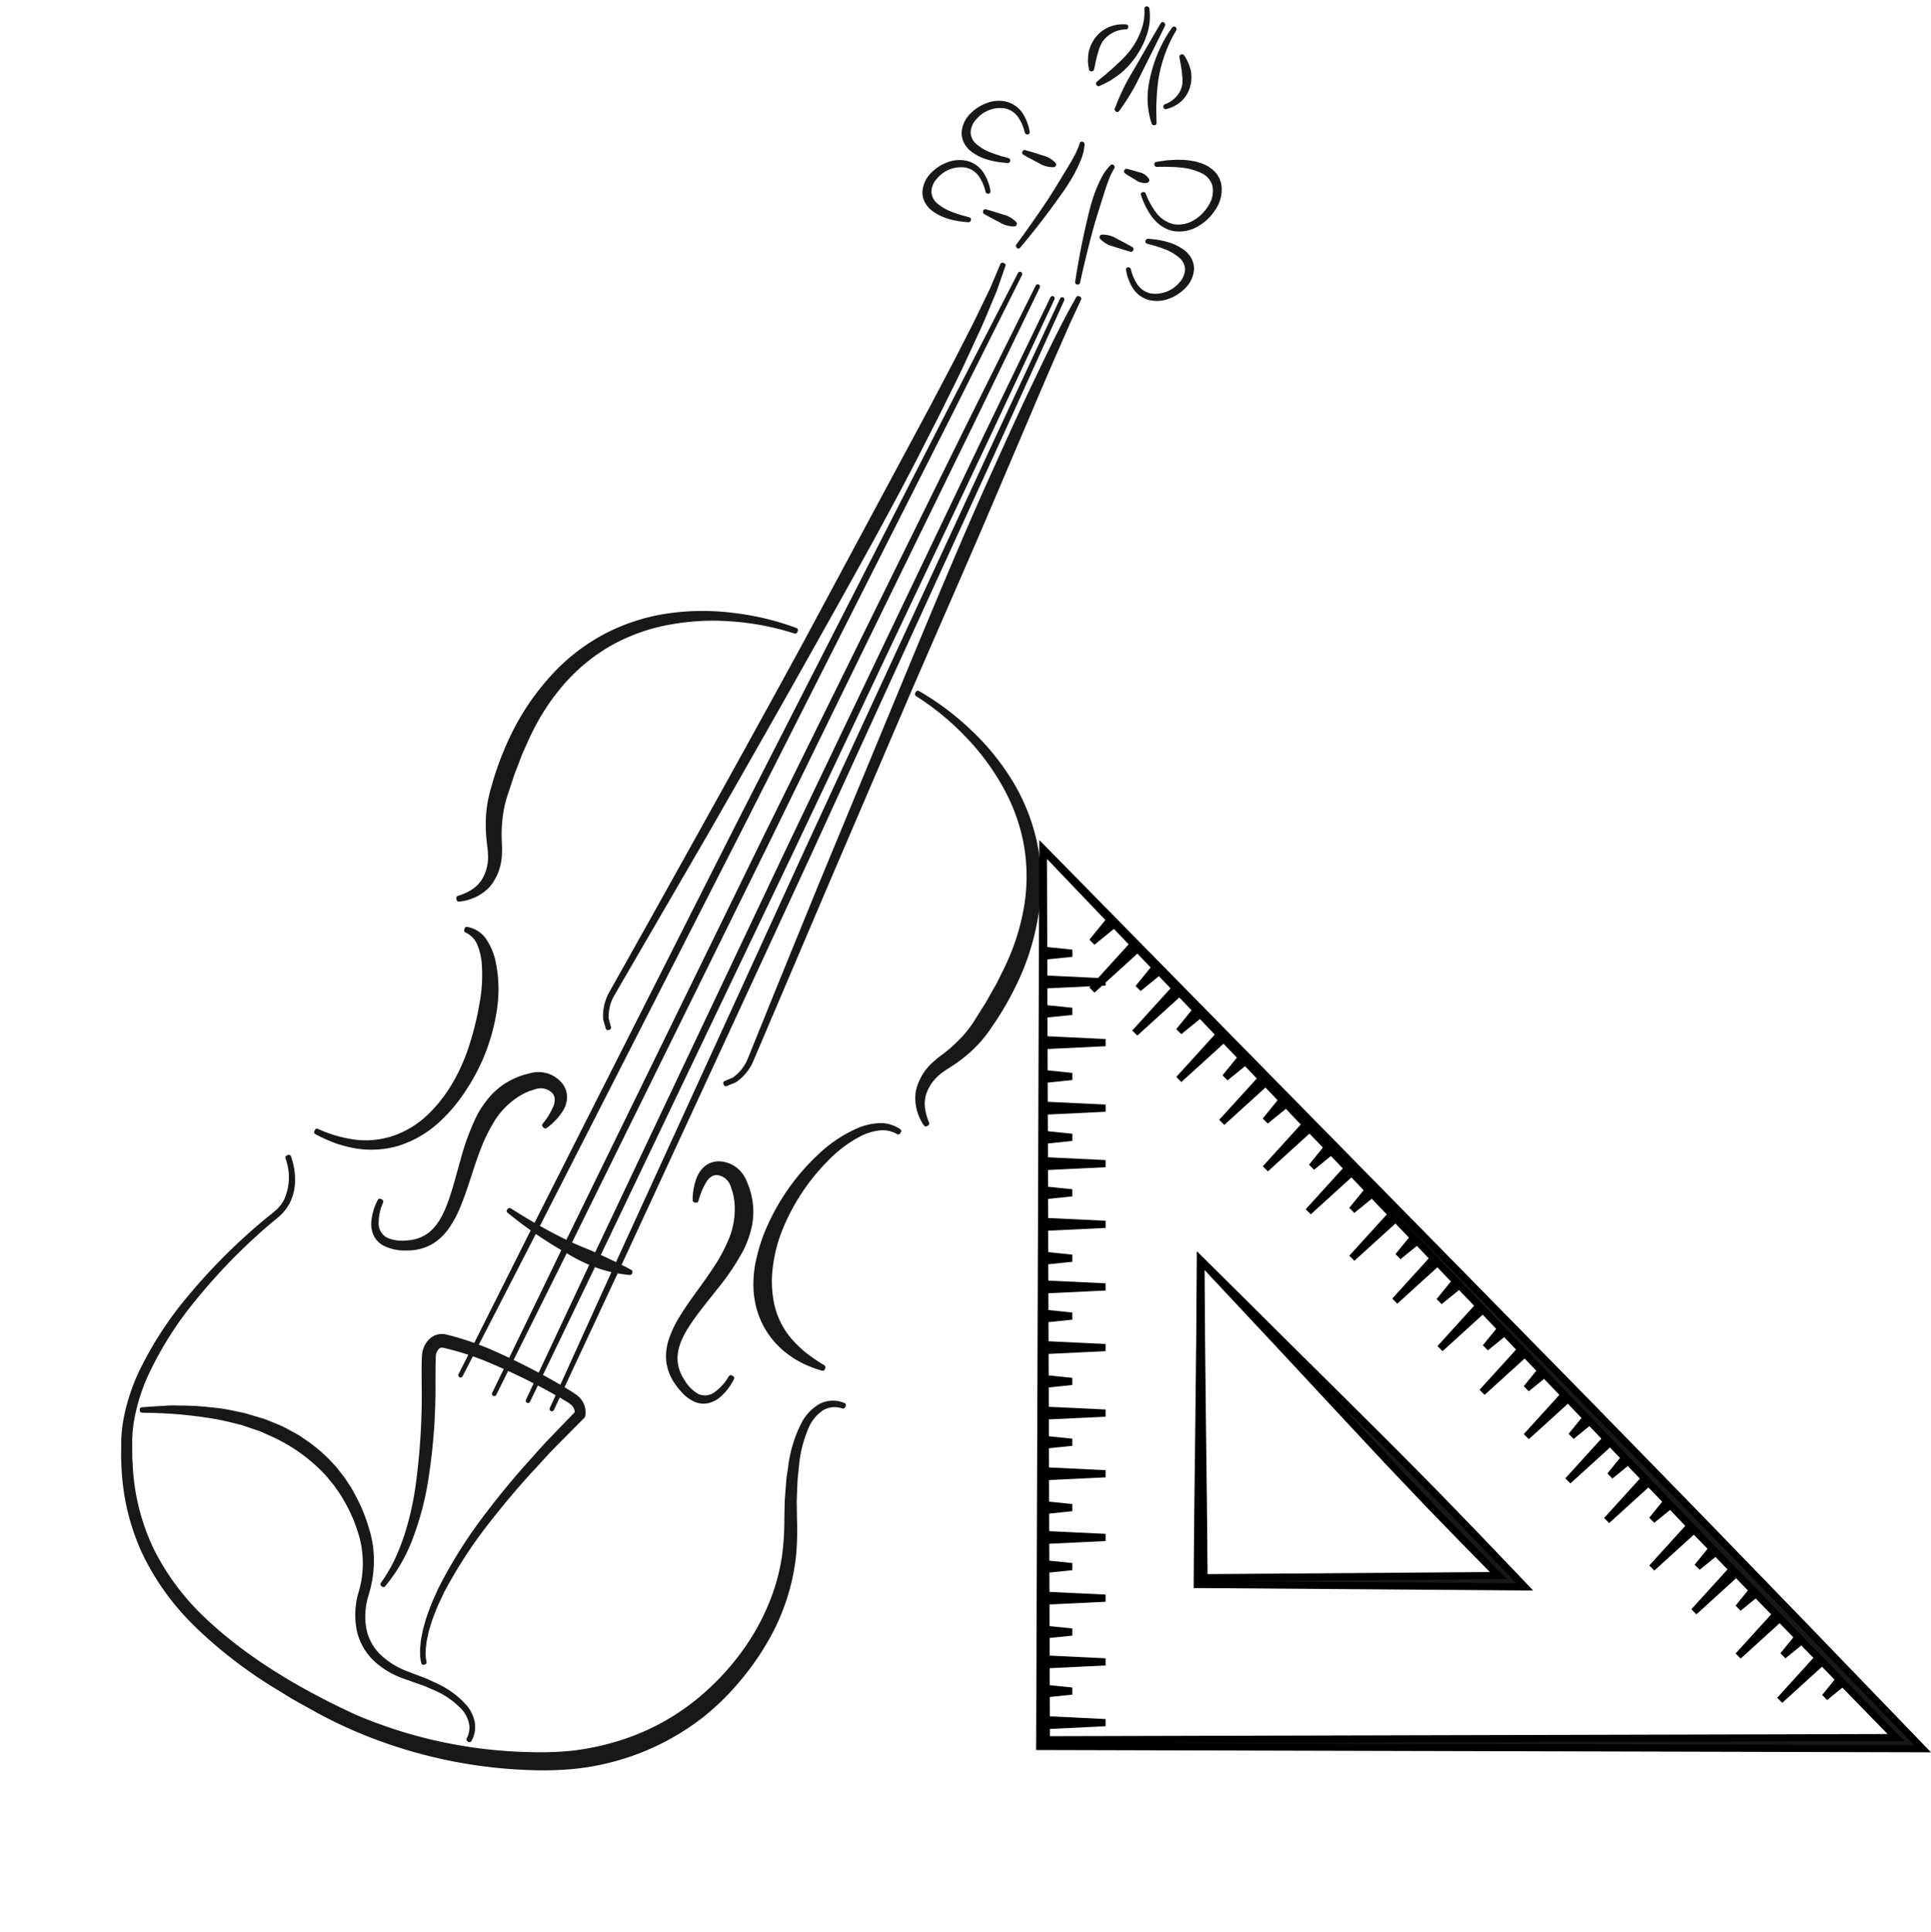 <svg xmlns="http://www.w3.org/2000/svg" width="268.712" height="268.85" viewBox="0 0 268.712 268.85"><g transform="translate(-503.172 -2923.212)"><g transform="translate(658.501 2918.729) rotate(45)"><g transform="translate(13.993 89.271)"><g transform="translate(0 7.122)"><path d="M19.4.173A36.93,36.93,0,0,0,12.077,5.1a33.407,33.407,0,0,0-5.892,6.49A26.3,26.3,0,0,0,2.429,19.4a25.717,25.717,0,0,0-.908,8.567,31.418,31.418,0,0,0,1.75,8.457c.222.687.509,1.356.76,2.034.134.337.249.68.4,1.01l.453.991c.3.659.568,1.335.9,1.982L6.77,44.39a16.158,16.158,0,0,0,2.3,3.55,18.907,18.907,0,0,0,1.452,1.565c.259.253.517.482.8.735s.57.541.835.835a7.18,7.18,0,0,1,2.011,4.262,6.385,6.385,0,0,1-1.5,4.3l-.157-.1a8.458,8.458,0,0,0,.77-2.024,5.129,5.129,0,0,0,.036-2.066,6.445,6.445,0,0,0-2.1-3.435,10.351,10.351,0,0,0-.8-.667c-.289-.222-.6-.466-.891-.712a20.454,20.454,0,0,1-1.686-1.579,17.447,17.447,0,0,1-2.716-3.756A42.037,42.037,0,0,1,1.492,37a34.563,34.563,0,0,1-1.48-8.967,27.077,27.077,0,0,1,1.244-8.988,27.4,27.4,0,0,1,4.163-8.008,34.157,34.157,0,0,1,6.3-6.377A37.283,37.283,0,0,1,19.321,0Z" transform="translate(0.315 0.314)" fill="#181818" stroke="rgba(0,0,0,0)" stroke-width="1"/><path d="M12.976,60.266a.32.32,0,0,1-.174-.052l-.157-.1a.315.315,0,0,1-.11-.4,8.138,8.138,0,0,0,.745-1.947,4.8,4.8,0,0,0,.037-1.945,6.084,6.084,0,0,0-2.008-3.266,10.11,10.11,0,0,0-.779-.647c-.294-.225-.61-.473-.9-.722a21,21,0,0,1-1.712-1.6,17.72,17.72,0,0,1-2.766-3.825,42.584,42.584,0,0,1-3.642-8.346A34.888,34.888,0,0,1,.012,28.355,27.259,27.259,0,0,1,1.27,19.263a27.679,27.679,0,0,1,4.209-8.1,34.116,34.116,0,0,1,6.359-6.437,37.75,37.75,0,0,1,7.669-4.7.318.318,0,0,1,.242-.007.316.316,0,0,1,.175.167L20,.36a.314.314,0,0,1-.147.408A36.72,36.72,0,0,0,12.6,5.651a33.2,33.2,0,0,0-5.835,6.426A25.994,25.994,0,0,0,3.047,19.8a25.315,25.315,0,0,0-.9,8.465,31.09,31.09,0,0,0,1.733,8.371c.143.442.31.869.477,1.3.1.245.191.489.281.734.046.115.092.238.138.361.079.211.158.422.251.629l.451.989c.109.236.213.475.317.714.181.416.369.847.579,1.254l.987,1.951a15.809,15.809,0,0,0,2.263,3.49,18.649,18.649,0,0,0,1.429,1.541c.2.194.4.374.6.562l.184.166c.327.3.607.579.857.857a7.522,7.522,0,0,1,2.091,4.452,6.689,6.689,0,0,1-1.573,4.517A.315.315,0,0,1,12.976,60.266ZM11.1,6.143a32.252,32.252,0,0,0-5.117,5.394,27.051,27.051,0,0,0-4.116,7.914,26.635,26.635,0,0,0-1.23,8.886,34.233,34.233,0,0,0,1.467,8.885A41.928,41.928,0,0,0,5.7,45.451a17.128,17.128,0,0,0,2.672,3.7,20.168,20.168,0,0,0,1.66,1.554c.287.243.595.484.88.7.312.237.582.461.825.687a6.689,6.689,0,0,1,2.2,3.609,5.174,5.174,0,0,1,.057,1.614,5.322,5.322,0,0,0,.174-1.645,6.9,6.9,0,0,0-1.93-4.066,11.385,11.385,0,0,0-.814-.815l-.182-.164c-.213-.194-.417-.378-.621-.578a19.209,19.209,0,0,1-1.475-1.59A16.364,16.364,0,0,1,6.8,44.838L5.818,42.9c-.219-.423-.411-.864-.6-1.29-.1-.235-.2-.47-.312-.7l-.453-.991c-.1-.22-.183-.444-.267-.668-.045-.119-.09-.239-.137-.356-.092-.25-.186-.49-.28-.731-.168-.43-.341-.874-.487-1.324A31.673,31.673,0,0,1,1.522,28.3a25.94,25.94,0,0,1,.92-8.674,26.622,26.622,0,0,1,3.8-7.907A32.628,32.628,0,0,1,11.1,6.143Z" fill="#181818" stroke="rgba(0,0,0,0)" stroke-width="1"/></g><g transform="translate(16.374 68.236)"><path d="M5.116,35.259a18.157,18.157,0,0,0,5.055-2.842A12.26,12.26,0,0,0,13.6,27.911,13.723,13.723,0,0,0,14.738,22.4a20.816,20.816,0,0,0-.788-5.63,26.71,26.71,0,0,0-2.125-5.3A41.924,41.924,0,0,0,8.865,6.6,22.2,22.2,0,0,0,5.118,2.385,8.945,8.945,0,0,0,2.783.918,3.563,3.563,0,0,0,.1.83L0,.667A3.727,3.727,0,0,1,3.019.088a8.683,8.683,0,0,1,2.875,1.22,18.647,18.647,0,0,1,4.48,4.157A27.23,27.23,0,0,1,15.416,16.4a22.146,22.146,0,0,1,.548,6.037,14.8,14.8,0,0,1-1.512,5.878,13.028,13.028,0,0,1-3.924,4.559,16.765,16.765,0,0,1-2.576,1.516,21.475,21.475,0,0,1-2.776,1.046Z" transform="translate(0.315 0.314)" fill="#181818" stroke="rgba(0,0,0,0)" stroke-width="1"/><path d="M5.491,36.067a.315.315,0,0,1-.3-.215l-.06-.179a.314.314,0,0,1,.186-.394,17.881,17.881,0,0,0,4.968-2.791,11.985,11.985,0,0,0,3.34-4.388,13.324,13.324,0,0,0,1.112-5.391,20.511,20.511,0,0,0-.777-5.545,26.416,26.416,0,0,0-2.1-5.237A41.6,41.6,0,0,0,8.922,7.1,21.722,21.722,0,0,0,5.229,2.94a8.579,8.579,0,0,0-2.25-1.417A3.212,3.212,0,0,0,.529,1.436.316.316,0,0,1,.14,1.3l-.1-.163a.315.315,0,0,1,.073-.4A4.035,4.035,0,0,1,3.394.093,8.994,8.994,0,0,1,6.377,1.356,18.686,18.686,0,0,1,10.932,5.58a27.417,27.417,0,0,1,5.1,11.065,22.512,22.512,0,0,1,.556,6.126,15.19,15.19,0,0,1-1.546,6,13.364,13.364,0,0,1-4.019,4.671A17.2,17.2,0,0,1,8.4,34.99a22.169,22.169,0,0,1-2.818,1.063A.325.325,0,0,1,5.491,36.067ZM2.1.642a4.665,4.665,0,0,1,1.113.3A9.19,9.19,0,0,1,5.633,2.458a22.328,22.328,0,0,1,3.8,4.275,42.207,42.207,0,0,1,2.982,4.9A27.028,27.028,0,0,1,14.568,17a21.143,21.143,0,0,1,.8,5.716,13.94,13.94,0,0,1-1.166,5.64,12.5,12.5,0,0,1-2.946,4.119,12.627,12.627,0,0,0,3.231-3.984,14.559,14.559,0,0,0,1.478-5.753,21.881,21.881,0,0,0-.541-5.951A26.786,26.786,0,0,0,10.442,5.975a18.088,18.088,0,0,0-4.4-4.087A8.365,8.365,0,0,0,3.269.709,4.3,4.3,0,0,0,2.1.642Z" fill="#181818" stroke="rgba(0,0,0,0)" stroke-width="1"/></g><g transform="translate(21.22 78.652)"><path d="M.076,30.188a9.38,9.38,0,0,1,2.6,1.829,6.861,6.861,0,0,1,1.7,2.694c.084.256.129.523.2.785.042.266.055.536.082.8a13.743,13.743,0,0,1-.1,1.594c-.1,1.043-.172,2.091-.223,3.139a81.389,81.389,0,0,0,.353,12.571A49.352,49.352,0,0,0,7.476,65.794a26.853,26.853,0,0,0,2.876,5.5A19.857,19.857,0,0,0,12.3,73.681l1.111,1.1c.368.369.739.734,1.138,1.067a30.7,30.7,0,0,0,10.528,6.432,34.427,34.427,0,0,0,12.214,1.792c8.306-.237,16.539-2.431,24.324-5.3a64.889,64.889,0,0,0,20.82-13.423,43.886,43.886,0,0,0,4.221-4.508,35.186,35.186,0,0,0,3.367-5.12,32.776,32.776,0,0,0,3.757-11.6c.969-8.076-.735-16.762-5.662-23.371A45.854,45.854,0,0,0,83.974,16.1l-1.1-1.149-1.038-1.211c-.342-.406-.7-.8-1.03-1.216l-.955-1.283A18.06,18.06,0,0,1,76.9,5.56a6.26,6.26,0,0,1-.016-3.244A3.785,3.785,0,0,1,79.066,0l.063.178a3.5,3.5,0,0,0-1.878,2.249,5.833,5.833,0,0,0,.171,2.984,17.433,17.433,0,0,0,3.119,5.31l.977,1.213c.339.394.7.77,1.052,1.156l1.058,1.149,1.123,1.092a47.026,47.026,0,0,1,4.411,4.615,29.954,29.954,0,0,1,5.581,11.56,37.388,37.388,0,0,1,1.009,6.368,35.425,35.425,0,0,1-.1,6.473,34.7,34.7,0,0,1-3.9,12.3,35.228,35.228,0,0,1-3.6,5.391,45.815,45.815,0,0,1-4.438,4.666A66.593,66.593,0,0,1,62.162,80.179c-1,.375-1.994.745-3.01,1.063-1.008.35-2.03.623-3.047.916s-2.029.607-3.062.847l-3.094.738A64.193,64.193,0,0,1,37.309,85.3a35.583,35.583,0,0,1-12.6-2,31.7,31.7,0,0,1-10.8-6.756c-.4-.348-.778-.726-1.147-1.108L11.649,74.3a20.668,20.668,0,0,1-2-2.527,27.631,27.631,0,0,1-2.88-5.708,49.956,49.956,0,0,1-2.647-12.4,81.87,81.87,0,0,1-.167-12.65c.067-1.053.154-2.1.271-3.153a13.455,13.455,0,0,0,.123-1.551c-.024-.255-.031-.512-.067-.765-.059-.249-.1-.5-.174-.748A7.883,7.883,0,0,0,0,30.361Z" transform="translate(0.315 0.314)" fill="#181818" stroke="rgba(0,0,0,0)" stroke-width="1"/><path d="M37.114,85.931a35.536,35.536,0,0,1-12.2-2.02,31.967,31.967,0,0,1-10.9-6.82c-.424-.366-.821-.771-1.16-1.122l-1.115-1.135A20.978,20.978,0,0,1,9.7,72.257a27.961,27.961,0,0,1-2.912-5.77A50.113,50.113,0,0,1,4.125,54.009a82.563,82.563,0,0,1-.167-12.7c.074-1.154.162-2.19.273-3.169a12.887,12.887,0,0,0,.121-1.521c-.008-.061-.014-.156-.021-.252-.011-.155-.021-.31-.043-.464-.016-.064-.036-.157-.055-.251-.031-.15-.062-.3-.108-.447A7.548,7.548,0,0,0,.173,30.957a.314.314,0,0,1-.147-.407L.1,30.377a.314.314,0,0,1,.424-.158A9.68,9.68,0,0,1,3.216,32.11,7.1,7.1,0,0,1,5,34.93c.057.176.1.357.138.539.02.088.04.178.062.266.034.21.05.395.066.58l.024.269a13.663,13.663,0,0,1-.1,1.663c-.093.96-.166,1.983-.222,3.119a81.3,81.3,0,0,0,.352,12.521A48.738,48.738,0,0,0,8.085,66a26.6,26.6,0,0,0,2.84,5.43,19.516,19.516,0,0,0,1.918,2.355l1.1,1.089c.4.409.749.742,1.118,1.05a30.368,30.368,0,0,0,10.427,6.375A34.031,34.031,0,0,0,37.6,84.07c7.218-.206,15.142-1.933,24.222-5.28A65.015,65.015,0,0,0,82.533,65.434a43.676,43.676,0,0,0,4.19-4.475,35.151,35.151,0,0,0,3.339-5.076A32.253,32.253,0,0,0,93.783,44.4c1.026-8.555-1.015-16.991-5.6-23.144a36.316,36.316,0,0,0-3.4-3.871l-1.821-1.9-1.413-1.648c-.228-.264-.455-.527-.673-.8l-.961-1.291a18.074,18.074,0,0,1-3.007-5.787A6.6,6.6,0,0,1,76.9,2.532,4.106,4.106,0,0,1,79.268.02a.32.32,0,0,1,.245.008.314.314,0,0,1,.164.181l.064.178a.315.315,0,0,1-.166.391A3.194,3.194,0,0,0,77.87,2.823a5.6,5.6,0,0,0,.171,2.823A17.192,17.192,0,0,0,81.1,10.841l.975,1.21c.211.244.438.49.665.734.125.135.251.27.375.407l1.056,1.147,1.852,1.8a37.969,37.969,0,0,1,3.7,3.93,30.38,30.38,0,0,1,5.639,11.676,37.8,37.8,0,0,1,1.017,6.422,35.705,35.705,0,0,1-.1,6.53,34.769,34.769,0,0,1-3.94,12.418,35.6,35.6,0,0,1-3.627,5.44,46.174,46.174,0,0,1-4.467,4.7A67.371,67.371,0,0,1,62.589,80.788c-1.017.382-2.013.751-3.029,1.069-.8.277-1.626.512-2.426.74l-.628.179c-.363.1-.721.2-1.078.308-.65.19-1.323.386-2,.543l-3.092.737a63.678,63.678,0,0,1-12.708,1.565C37.456,85.93,37.284,85.931,37.114,85.931ZM5.3,58.159a44.385,44.385,0,0,0,2.081,8.109,27.442,27.442,0,0,0,2.846,5.641A20.275,20.275,0,0,0,12.2,74.4L13.3,75.529c.331.343.716.736,1.127,1.091a31.351,31.351,0,0,0,10.7,6.7A35.117,35.117,0,0,0,37.621,85.3,63.037,63.037,0,0,0,50.2,83.749l3.086-.736c.661-.154,1.325-.347,1.967-.535.361-.105.722-.21,1.084-.31l.626-.178c.791-.225,1.609-.458,2.4-.732,1.009-.315,2-.682,3-1.061A66.691,66.691,0,0,0,83.818,66.792a45.527,45.527,0,0,0,4.406-4.632,35.04,35.04,0,0,0,3.564-5.343,34.13,34.13,0,0,0,3.868-12.192,35.044,35.044,0,0,0,.1-6.413,37.137,37.137,0,0,0-1-6.314,29.759,29.759,0,0,0-5.522-11.439,37.5,37.5,0,0,0-3.643-3.868l-1.866-1.812-1.442-1.566c-.233-.25-.465-.5-.688-.76l-.983-1.221a21.848,21.848,0,0,1-2.572-3.914,21.907,21.907,0,0,0,2.385,4.053l.95,1.276c.206.258.429.515.651.773l1.4,1.638,1.808,1.884a36.819,36.819,0,0,1,3.453,3.936c4.679,6.278,6.765,14.879,5.719,23.593a32.875,32.875,0,0,1-3.792,11.712,35.7,35.7,0,0,1-3.4,5.166,44.317,44.317,0,0,1-4.25,4.54A65.652,65.652,0,0,1,62.046,79.378C52.893,82.752,44.9,84.491,37.615,84.7a34.645,34.645,0,0,1-12.328-1.81A30.964,30.964,0,0,1,14.653,76.4c-.38-.317-.735-.661-1.151-1.08l-1.109-1.1a20.212,20.212,0,0,1-1.987-2.438A27.22,27.22,0,0,1,7.5,66.224,44.268,44.268,0,0,1,5.3,58.159Z" fill="#181818" stroke="rgba(0,0,0,0)" stroke-width="1"/></g><g transform="translate(73.421 46.247)"><path d="M5.384.185A4.245,4.245,0,0,0,3.055,1.743,8.082,8.082,0,0,0,1.749,4.277,18.133,18.133,0,0,0,.972,9.982a29.4,29.4,0,0,0,2.3,11.249A20.672,20.672,0,0,0,6.16,26.1a15.333,15.333,0,0,0,4.076,3.649,11.3,11.3,0,0,0,5.192,1.589,15.779,15.779,0,0,0,2.835-.1,28.076,28.076,0,0,0,2.87-.553l.07.176a15.736,15.736,0,0,1-2.752,1.219,13.33,13.33,0,0,1-3.015.582,11.482,11.482,0,0,1-3.13-.2,11.9,11.9,0,0,1-2.99-1.07A12.546,12.546,0,0,1,6.73,29.573a16.229,16.229,0,0,1-2.061-2.348,23.877,23.877,0,0,1-2.8-5.435A30.615,30.615,0,0,1,.029,9.959,18.862,18.862,0,0,1,1.2,4.077,8.552,8.552,0,0,1,2.751,1.483,4.545,4.545,0,0,1,5.346,0Z" transform="translate(0.315 0.315)" fill="#181818" stroke="rgba(0,0,0,0)" stroke-width="1"/><path d="M14.92,33.327a11.621,11.621,0,0,1-5.431-1.336A12.887,12.887,0,0,1,6.833,30.12a16.446,16.446,0,0,1-2.1-2.394,24.321,24.321,0,0,1-2.839-5.511A30.737,30.737,0,0,1,.03,10.26a18.885,18.885,0,0,1,1.2-5.984,8.79,8.79,0,0,1,1.608-2.69A4.826,4.826,0,0,1,5.611,0a.313.313,0,0,1,.36.249l.036.185a.313.313,0,0,1-.234.366A3.953,3.953,0,0,0,3.619,2.25,7.745,7.745,0,0,0,2.362,4.69,17.746,17.746,0,0,0,1.6,10.3,29.157,29.157,0,0,0,3.88,21.424a20.356,20.356,0,0,0,2.839,4.79,14.977,14.977,0,0,0,3.995,3.579,11.041,11.041,0,0,0,5.049,1.545,15.641,15.641,0,0,0,2.777-.093,28.3,28.3,0,0,0,2.837-.548.316.316,0,0,1,.363.189l.07.176a.314.314,0,0,1-.137.391A16.02,16.02,0,0,1,18.866,32.7a13.649,13.649,0,0,1-3.093.6Q15.353,33.327,14.92,33.327ZM1.548,5.223a19.4,19.4,0,0,0-.89,5.068A30.1,30.1,0,0,0,2.482,22a23.683,23.683,0,0,0,2.76,5.363,15.732,15.732,0,0,0,2.017,2.3A12.167,12.167,0,0,0,9.78,31.433a11.552,11.552,0,0,0,2.906,1.041,11.158,11.158,0,0,0,3.041.192,13.069,13.069,0,0,0,2.947-.569q.556-.186,1.091-.41c-.38.071-.763.133-1.147.181a16.042,16.042,0,0,1-2.893.1,11.653,11.653,0,0,1-5.337-1.635,15.562,15.562,0,0,1-4.16-3.723A20.975,20.975,0,0,1,3.3,21.671,29.815,29.815,0,0,1,.973,10.3,19.484,19.484,0,0,1,1.548,5.223Z" fill="#181818" stroke="rgba(0,0,0,0)" stroke-width="1"/></g><g transform="translate(37.526)"><path d="M0,1.28A37.282,37.282,0,0,1,8.826.011,34.2,34.2,0,0,1,17.746.9,27.4,27.4,0,0,1,26.063,4.4a27.077,27.077,0,0,1,6.7,6.124,34.6,34.6,0,0,1,4.586,7.846,42.059,42.059,0,0,1,2.51,8.7,17.426,17.426,0,0,1,.308,4.624,20.606,20.606,0,0,1-.29,2.292c-.067.374-.15.761-.232,1.117-.079.34-.146.682-.191,1.026a6.441,6.441,0,0,0,.576,3.986,5.127,5.127,0,0,0,1.346,1.567,8.418,8.418,0,0,0,1.885,1.066l-.055.181a6.383,6.383,0,0,1-3.9-2.349,7.182,7.182,0,0,1-1.174-4.565c.016-.395.055-.786.109-1.175.052-.373.105-.714.143-1.074a19.064,19.064,0,0,0,.118-2.131,16.186,16.186,0,0,0-.5-4.2L37.519,25.3c-.155-.711-.383-1.4-.571-2.1l-.284-1.051c-.1-.349-.227-.687-.339-1.032-.24-.682-.446-1.38-.714-2.05a31.405,31.405,0,0,0-4.053-7.626,25.721,25.721,0,0,0-6.17-6.014,26.314,26.314,0,0,0-7.88-3.616A33.438,33.438,0,0,0,8.829.577a36.943,36.943,0,0,0-8.777.884Z" transform="translate(0.315 0.315)" fill="#181818" stroke="rgba(0,0,0,0)" stroke-width="1"/><path d="M43.519,43.555a.3.3,0,0,1-.062-.006,6.687,6.687,0,0,1-4.093-2.47,7.523,7.523,0,0,1-1.235-4.768c.014-.369.051-.763.112-1.2l.036-.257c.039-.273.076-.534.105-.806a18.8,18.8,0,0,0,.116-2.1,15.745,15.745,0,0,0-.485-4.124l-.487-2.139c-.1-.449-.228-.9-.354-1.334-.073-.252-.145-.5-.213-.756l-.284-1.05c-.06-.218-.134-.432-.209-.647-.042-.123-.085-.246-.125-.369-.084-.24-.167-.489-.249-.738-.144-.435-.288-.87-.458-1.294a31.076,31.076,0,0,0-4.015-7.557A25.3,25.3,0,0,0,25.525,6a25.971,25.971,0,0,0-7.789-3.573,33.194,33.194,0,0,0-8.6-1.22,36.585,36.585,0,0,0-8.7.876.317.317,0,0,1-.373-.22L.012,1.682a.311.311,0,0,1,.028-.24.314.314,0,0,1,.191-.15,37.779,37.779,0,0,1,8.9-1.28,34.117,34.117,0,0,1,9,.894A27.707,27.707,0,0,1,26.55,4.452a27.258,27.258,0,0,1,6.772,6.194,34.831,34.831,0,0,1,4.628,7.917,42.541,42.541,0,0,1,2.531,8.767,17.663,17.663,0,0,1,.312,4.7,20.692,20.692,0,0,1-.294,2.327c-.067.378-.152.77-.234,1.13s-.147.692-.187,1a6.083,6.083,0,0,0,.539,3.792,4.788,4.788,0,0,0,1.266,1.473A8.14,8.14,0,0,0,43.7,42.77a.324.324,0,0,1,.179.381l-.054.181A.316.316,0,0,1,43.519,43.555ZM10.605.633a32.6,32.6,0,0,1,7.305,1.19,26.619,26.619,0,0,1,7.972,3.66,25.926,25.926,0,0,1,6.243,6.086,31.682,31.682,0,0,1,4.095,7.7c.172.431.322.883.467,1.321.081.245.162.491.248.734.042.127.083.247.124.366.079.227.157.454.222.687l.284,1.052c.067.25.139.5.21.745.13.445.262.905.364,1.371l.485,2.127a16.374,16.374,0,0,1,.5,4.273,19.42,19.42,0,0,1-.12,2.164c-.029.279-.067.548-.108.829l-.037.255c-.058.418-.093.792-.106,1.143a6.911,6.911,0,0,0,1.113,4.368,5.344,5.344,0,0,0,1.183,1.152,5.194,5.194,0,0,1-.988-1.283,6.689,6.689,0,0,1-.611-4.177c.043-.325.107-.671.2-1.057.079-.349.163-.731.228-1.1a20.119,20.119,0,0,0,.285-2.258,17.069,17.069,0,0,0-.3-4.539A41.928,41.928,0,0,0,37.368,18.8a34.212,34.212,0,0,0-4.542-7.769,26.614,26.614,0,0,0-6.618-6.052,27.042,27.042,0,0,0-8.224-3.465A32.287,32.287,0,0,0,10.605.633Z" fill="#181818" stroke="rgba(0,0,0,0)" stroke-width="1"/></g><g transform="translate(34.56 74.971)"><path d="M.179,29.178a7.226,7.226,0,0,0,1.635,2.544,2.529,2.529,0,0,0,2.608.71,5.677,5.677,0,0,0,2.33-1.737,5.879,5.879,0,0,0,1.378-2.521A8.88,8.88,0,0,0,7.092,22.5c-.856-1.837-1.927-3.609-2.942-5.439a33.058,33.058,0,0,1-2.688-5.809,14.135,14.135,0,0,1-.6-3.282A9.757,9.757,0,0,1,1.292,4.6a10.6,10.6,0,0,1,.639-1.578c.118-.257.278-.49.416-.734a5.418,5.418,0,0,1,.485-.742A3.944,3.944,0,0,1,6.189.015a2.8,2.8,0,0,1,1.777.78,3.48,3.48,0,0,1,.868,1.572,8.446,8.446,0,0,1,.1,3.221H8.743a10.241,10.241,0,0,0-.72-2.926,2.525,2.525,0,0,0-.792-1.025,1.639,1.639,0,0,0-1.078-.293A2.567,2.567,0,0,0,4.17,2.534a6.232,6.232,0,0,0-.315.592c-.1.216-.228.421-.31.644a8.814,8.814,0,0,0-.437,1.341,11.216,11.216,0,0,0,.15,5.63,22.921,22.921,0,0,0,.95,2.835c.392.933.824,1.86,1.278,2.784.916,1.847,1.919,3.684,2.731,5.654a14.874,14.874,0,0,1,.943,3.092,7.267,7.267,0,0,1-.118,3.314,6.742,6.742,0,0,1-1.733,2.8,6.3,6.3,0,0,1-2.728,1.774,2.825,2.825,0,0,1-1.688-.059A3.463,3.463,0,0,1,1.531,32,7.508,7.508,0,0,1,0,29.236Z" transform="translate(0.315 0.314)" fill="#181818" stroke="rgba(0,0,0,0)" stroke-width="1"/><path d="M4.14,33.722a3.057,3.057,0,0,1-1.04-.18,3.726,3.726,0,0,1-1.483-1.007,7.773,7.773,0,0,1-1.6-2.887.315.315,0,0,1,.2-.4L.4,29.192a.316.316,0,0,1,.39.182,6.843,6.843,0,0,0,1.56,2.434,2.218,2.218,0,0,0,2.284.641,5.275,5.275,0,0,0,2.2-1.65,5.506,5.506,0,0,0,1.307-2.381c.461-1.91-.3-3.925-1.018-5.47-.628-1.346-1.357-2.631-2.129-3.993-.269-.473-.537-.947-.8-1.426a33.432,33.432,0,0,1-2.711-5.863A14.471,14.471,0,0,1,.863,8.305,9.991,9.991,0,0,1,1.306,4.82,10.975,10.975,0,0,1,1.961,3.2a5.044,5.044,0,0,1,.283-.513c.049-.08.1-.16.143-.242l.1-.166A4.284,4.284,0,0,1,2.9,1.655,4.237,4.237,0,0,1,6.535.016,3.1,3.1,0,0,1,8.505.889a3.764,3.764,0,0,1,.947,1.706,8.68,8.68,0,0,1,.107,3.351.316.316,0,0,1-.312.271h0l-.189,0a.315.315,0,0,1-.309-.274,10.014,10.014,0,0,0-.694-2.835,2.221,2.221,0,0,0-.682-.9,1.311,1.311,0,0,0-.88-.239,2.259,2.259,0,0,0-1.74,1.047,3.976,3.976,0,0,0-.23.424l-.07.14c-.035.074-.077.155-.119.237a3.142,3.142,0,0,0-.176.373l-.031.083a7.9,7.9,0,0,0-.393,1.213,10.9,10.9,0,0,0,.147,5.488,22.739,22.739,0,0,0,.936,2.8c.353.84.768,1.745,1.269,2.764.24.485.487.969.734,1.455.689,1.354,1.4,2.755,2.006,4.218a15,15,0,0,1,.961,3.158,7.513,7.513,0,0,1-.126,3.457,6.976,6.976,0,0,1-1.811,2.928,6.576,6.576,0,0,1-2.869,1.857A3.159,3.159,0,0,1,4.14,33.722ZM6.2.63A3.664,3.664,0,0,0,3.393,2.052a3.834,3.834,0,0,0-.364.544l-.1.165c-.044.078-.1.164-.148.251a4.3,4.3,0,0,0-.251.451A10.646,10.646,0,0,0,1.909,5a9.4,9.4,0,0,0-.419,3.272,13.825,13.825,0,0,0,.588,3.21A32.867,32.867,0,0,0,4.74,17.225c.264.477.532.95.8,1.421.745,1.312,1.515,2.669,2.152,4.039.759,1.636,1.566,3.783,1.06,5.877A6.1,6.1,0,0,1,7.3,31.215a7.227,7.227,0,0,1-1.73,1.494,7.205,7.205,0,0,0,1.827-1.4,6.356,6.356,0,0,0,1.653-2.66,6.908,6.908,0,0,0,.111-3.171,14.408,14.408,0,0,0-.924-3.027c-.594-1.44-1.3-2.829-1.984-4.172-.249-.488-.5-.975-.738-1.463-.507-1.03-.927-1.946-1.286-2.8a23.477,23.477,0,0,1-.964-2.878,11.506,11.506,0,0,1-.15-5.788,8.47,8.47,0,0,1,.418-1.3l.03-.078a3.918,3.918,0,0,1,.207-.444c.038-.073.077-.146.111-.22l.072-.145a4.573,4.573,0,0,1,.267-.49A2.893,2.893,0,0,1,6.45,1.342a1.967,1.967,0,0,1,1.274.347,2.794,2.794,0,0,1,.9,1.15,7.118,7.118,0,0,1,.4,1.152,6.893,6.893,0,0,0-.184-1.236A3.1,3.1,0,0,0,8.06,1.334,2.466,2.466,0,0,0,6.485.643C6.39.634,6.295.63,6.2.63Z" fill="#181818" stroke="rgba(0,0,0,0)" stroke-width="1"/></g><g transform="translate(63.417 66.102)"><path d="M23.214,20.877a7.515,7.515,0,0,1,.391,3.139,3.47,3.47,0,0,1-.556,1.552,2.827,2.827,0,0,1-1.331,1.042,6.3,6.3,0,0,1-3.249.17,6.743,6.743,0,0,1-3.047-1.241,7.263,7.263,0,0,1-2.045-2.61,14.836,14.836,0,0,1-1.057-3.055c-.5-2.071-.773-4.146-1.119-6.179-.176-1.015-.373-2.018-.6-3A23,23,0,0,0,9.7,7.84,11.211,11.211,0,0,0,6.5,3.2a8.85,8.85,0,0,0-1.142-.827c-.2-.132-.42-.223-.629-.339a6.2,6.2,0,0,0-.6-.293,2.565,2.565,0,0,0-2.3.2,1.643,1.643,0,0,0-.7.871,2.524,2.524,0,0,0-.037,1.295A10.22,10.22,0,0,0,2.228,6.9l-.152.113A8.453,8.453,0,0,1,.261,4.349,3.487,3.487,0,0,1,.037,2.567,2.8,2.8,0,0,1,1.015.891,3.947,3.947,0,0,1,4.628.15a5.479,5.479,0,0,1,.829.314c.256.117.522.21.768.349a10.622,10.622,0,0,1,1.446.9,9.749,9.749,0,0,1,2.336,2.478A14.1,14.1,0,0,1,11.451,7.2,33.047,33.047,0,0,1,12.7,13.477c.256,2.076.433,4.139.822,6.129a8.877,8.877,0,0,0,2.5,5.2,5.881,5.881,0,0,0,2.6,1.227,5.681,5.681,0,0,0,2.906.033,2.527,2.527,0,0,0,1.691-2.108,7.231,7.231,0,0,0-.174-3.019Z" transform="translate(0.315 0.317)" fill="#181818" stroke="rgba(0,0,0,0)" stroke-width="1"/><path d="M20.262,27.543a9.935,9.935,0,0,1-1.527-.136,6.987,6.987,0,0,1-3.192-1.3,7.523,7.523,0,0,1-2.134-2.72,14.991,14.991,0,0,1-1.08-3.12c-.374-1.539-.622-3.093-.862-4.6-.086-.536-.171-1.071-.261-1.6-.2-1.117-.391-2.094-.6-2.984a22.994,22.994,0,0,0-.887-2.808,10.9,10.9,0,0,0-3.1-4.513,8.024,8.024,0,0,0-1.051-.765l-.063-.042a3.282,3.282,0,0,0-.368-.2c-.081-.04-.162-.081-.242-.124l-.135-.07a3.87,3.87,0,0,0-.424-.2,2.262,2.262,0,0,0-2.027.172,1.336,1.336,0,0,0-.574.711,2.234,2.234,0,0,0-.024,1.132,10.032,10.032,0,0,0,1.106,2.7.314.314,0,0,1-.089.4l-.152.113a.314.314,0,0,1-.413-.034A8.657,8.657,0,0,1,.284,4.785,3.779,3.779,0,0,1,.042,2.833,3.107,3.107,0,0,1,1.129.966a4.233,4.233,0,0,1,3.9-.8,4.323,4.323,0,0,1,.7.254L5.892.49c.1.043.181.079.266.115a5.173,5.173,0,0,1,.536.251,10.886,10.886,0,0,1,1.485.926A9.98,9.98,0,0,1,10.586,4.34a14.447,14.447,0,0,1,1.477,3.071,33.458,33.458,0,0,1,1.259,6.344c.067.543.128,1.083.189,1.623.177,1.556.344,3.026.629,4.484.329,1.669.9,3.748,2.392,5.017A5.51,5.51,0,0,0,19,26.04a5.275,5.275,0,0,0,2.74.041,2.211,2.211,0,0,0,1.477-1.86,6.836,6.836,0,0,0-.17-2.891.315.315,0,0,1,.208-.376l.18-.059a.314.314,0,0,1,.24.019.317.317,0,0,1,.157.183,7.774,7.774,0,0,1,.4,3.27,3.746,3.746,0,0,1-.611,1.7,3.129,3.129,0,0,1-1.477,1.154A5.22,5.22,0,0,1,20.262,27.543ZM3.486,1.562a2.93,2.93,0,0,1,1.074.2A4.358,4.358,0,0,1,5.052,2l.139.072c.081.044.154.081.228.117a3.869,3.869,0,0,1,.434.24l.059.038a8.6,8.6,0,0,1,1.119.817A11.5,11.5,0,0,1,10.3,8.041a23.486,23.486,0,0,1,.913,2.891c.214.906.413,1.9.61,3.026.091.535.177,1.072.263,1.611.238,1.49.483,3.032.851,4.547a14.345,14.345,0,0,0,1.035,2.991,6.9,6.9,0,0,0,1.954,2.5,6.364,6.364,0,0,0,2.907,1.18,7.264,7.264,0,0,0,2.3.059,7.248,7.248,0,0,1-2.275-.191,6.113,6.113,0,0,1-2.737-1.3c-1.638-1.393-2.249-3.6-2.6-5.372-.29-1.484-.466-3.035-.636-4.535-.061-.538-.123-1.076-.189-1.617a32.911,32.911,0,0,0-1.232-6.22,13.786,13.786,0,0,0-1.41-2.933,9.371,9.371,0,0,0-2.262-2.4,10.426,10.426,0,0,0-1.406-.875,4.536,4.536,0,0,0-.473-.22c-.092-.038-.184-.077-.274-.118L5.472,1A3.772,3.772,0,0,0,4.865.772a3.612,3.612,0,0,0-3.327.673A2.471,2.471,0,0,0,.663,2.931,3.12,3.12,0,0,0,.87,4.557a6.836,6.836,0,0,0,.575,1.1,7.112,7.112,0,0,1-.351-1.167,2.811,2.811,0,0,1,.05-1.465,1.965,1.965,0,0,1,.828-1.03A2.806,2.806,0,0,1,3.486,1.562Z" fill="#181818" stroke="rgba(0,0,0,0)" stroke-width="1"/></g></g><g transform="translate(20.349 39.289)"><path d="M53.3,163.389,46.528,143l-6.7-20.411-13.4-40.823L13.176,40.9,6.553,20.459,0,0,6.772,20.388l6.7,20.411,13.4,40.823,13.25,40.872,6.623,20.437Z" transform="translate(0.315 0.315)" fill="#181818" stroke="rgba(0,0,0,0)" stroke-width="1"/><path d="M53.614,164.018a.315.315,0,0,1-.3-.216l-6.771-20.388L26.441,82.18,6.568,20.871.015.411a.315.315,0,0,1,.6-.2L7.386,20.6l20.1,61.235,19.873,61.31,6.553,20.461a.315.315,0,0,1-.2.4A.327.327,0,0,1,53.614,164.018Z" fill="#181818" stroke="rgba(0,0,0,0)" stroke-width="1"/></g><g transform="translate(23.33 38.775)"><path d="M55.459,162.417l-7.041-20.265-6.972-20.289L27.507,81.285l-13.79-40.63L6.823,20.339,0,0,7.042,20.265l6.972,20.289L27.952,81.132l13.79,40.63,6.893,20.316Z" transform="translate(0.315 0.315)" fill="#181818" stroke="rgba(0,0,0,0)" stroke-width="1"/><path d="M55.774,163.047a.315.315,0,0,1-.3-.211L48.436,142.57,27.525,81.7,6.84,20.756.016.415a.315.315,0,0,1,.6-.2L7.654,20.476,28.565,81.345l20.683,60.947,6.824,20.34a.315.315,0,0,1-.2.4A.32.32,0,0,1,55.774,163.047Z" fill="#181818" stroke="rgba(0,0,0,0)" stroke-width="1"/></g><g transform="translate(25.925 38.466)"><path d="M56.867,160.087l-7.217-19.973-7.148-20-14.291-40L14.069,40.074,7,20.05,0,0,7.217,19.972l7.147,20,14.291,40L42.8,120.013l7.069,20.025Z" transform="translate(0.315 0.315)" fill="#181818" stroke="rgba(0,0,0,0)" stroke-width="1"/><path d="M57.182,160.716a.316.316,0,0,1-.3-.208l-7.216-19.972L28.23,80.543,7.017,20.469.018.418A.315.315,0,0,1,.61.207L7.828,20.18,29.267,80.173l21.212,60.075,7,20.05a.315.315,0,0,1-.192.4A.31.31,0,0,1,57.182,160.716Z" fill="#181818" stroke="rgba(0,0,0,0)" stroke-width="1"/></g><g transform="translate(27.003 37.644)"><path d="M58.95,159.371l-7.476-19.882-7.408-19.907L29.254,79.767,14.59,39.9,7.26,19.961,0,0,7.477,19.881l7.408,19.907L29.7,79.6l14.663,39.87,7.33,19.936Z" transform="translate(0.315 0.315)" fill="#181818" stroke="rgba(0,0,0,0)" stroke-width="1"/><path d="M59.264,160a.315.315,0,0,1-.295-.2l-7.476-19.882L29.274,80.192,7.28,20.385.019.423A.315.315,0,0,1,.609.2L8.086,20.086,30.305,79.809,52.3,139.616l7.261,19.963a.315.315,0,0,1-.3.422Z" fill="#181818" stroke="rgba(0,0,0,0)" stroke-width="1"/></g><g transform="translate(17.728 35.905)"><g transform="translate(0 4.155)"><path d="M36.245,113.943l-1.117-.624-.006,0-.006-.006a6.358,6.358,0,0,1-1.965-3.146l-1-3.575-2.013-7.145L26.075,85.165q-4.068-14.278-8.252-28.522L9.263,28.221,7.127,21.116l-2.2-7.082-1.14-3.528C3.406,9.33,3.03,8.151,2.608,6.992l-1.213-3.5L0,.057.112,0,1.73,3.353l1.412,3.44c.48,1.145.9,2.312,1.324,3.474l1.283,3.489c.835,2.332,1.606,4.686,2.407,7.031l2.3,7.064c3,9.441,5.663,18.979,8.342,28.51s5.3,19.077,7.892,28.631l3.828,14.347,1.893,7.179.94,3.591a6.176,6.176,0,0,0,1.86,3.09l-.012-.008,1.106.643Z" transform="translate(0.315 0.315)" fill="#181818" stroke="rgba(0,0,0,0)" stroke-width="1"/><path d="M36.56,114.572a.313.313,0,0,1-.153-.04l-1.117-.625a.392.392,0,0,1-.057-.038,6.706,6.706,0,0,1-2.071-3.309L30.15,99.844,26.087,85.565c-3.174-11.141-5.8-20.2-8.251-28.518L7.141,21.522l-2.2-7.079L3.729,10.7c-.347-1.083-.707-2.2-1.1-3.283L1.412,3.907.023.49a.315.315,0,0,1,.149-.4L.284.034A.316.316,0,0,1,.527.016.313.313,0,0,1,.711.177L2.328,3.531l1.42,3.458c.413.986.785,2,1.145,2.985l1.467,3.99c.575,1.6,1.127,3.243,1.661,4.827Q8.394,19.9,8.769,21l2.3,7.068c2.866,9.028,5.469,18.292,7.988,27.25l.358,1.272c2.411,8.576,4.993,17.942,7.892,28.634l6.661,25.119a5.884,5.884,0,0,0,1.738,2.91l1.07.622a.314.314,0,0,1,.116.427l-.062.11A.315.315,0,0,1,36.56,114.572ZM3.672,8.5c.227.672.444,1.348.656,2.01l1.21,3.747,2.2,7.086,10.7,35.529c2.456,8.319,5.078,17.382,8.254,28.525l.2.7-.188-.7c-2.9-10.688-5.481-20.052-7.891-28.627l-.358-1.273c-2.517-8.954-5.119-18.212-7.981-27.228L8.172,21.2q-.376-1.1-.748-2.209c-.532-1.581-1.084-3.217-1.656-4.814L4.3,10.19C4.1,9.631,3.889,9.062,3.672,8.5Z" fill="#181818" stroke="rgba(0,0,0,0)" stroke-width="1"/></g><g transform="translate(10.736)"><path d="M42.514,111.958,43,110.773l0,.014a6.18,6.18,0,0,0-.42-3.59l-1.455-3.424-2.9-6.852L32.445,83.206l-11.4-27.49c-3.781-9.172-7.6-18.331-11.158-27.593-1.757-4.64-3.527-9.276-5.209-13.945C3.032,9.494,1.319,4.831,0,.037L.12,0,1.4,3.492,2.753,6.954c.884,2.314,1.826,4.609,2.737,6.914l5.559,13.8c3.715,9.195,7.286,18.448,10.937,27.67L33.039,82.963,38.584,96.77l2.783,6.9,1.4,3.447a6.359,6.359,0,0,1,.372,3.7l0,.008,0,.006-.5,1.178Z" transform="translate(0.315 0.315)" fill="#181818" stroke="rgba(0,0,0,0)" stroke-width="1"/><path d="M42.945,112.636a.3.3,0,0,1-.12-.024l-.116-.048a.314.314,0,0,1-.171-.409L43,111.007a5.89,5.89,0,0,0-.406-3.368l-4.355-10.28L32.47,83.643,19.639,52.693C16.384,44.807,13.018,36.653,9.9,28.55l-.667-1.759C7.727,22.8,6.164,18.681,4.694,14.6l-.738-2.091C2.57,8.584,1.137,4.527.011.435A.314.314,0,0,1,.223.05L.344.013A.314.314,0,0,1,.731.207L2.007,3.7,3.36,7.154c.573,1.5,1.169,2.988,1.765,4.477q.487,1.218.971,2.436l5.558,13.795c2.39,5.916,4.759,11.954,7.05,17.794q1.939,4.941,3.888,9.878L33.645,83.161l9.726,24.152a6.694,6.694,0,0,1,.388,3.879.382.382,0,0,1-.019.065l-.507,1.188A.314.314,0,0,1,42.945,112.636ZM3.316,8.783c.409,1.181.823,2.355,1.234,3.516l.737,2.09c1.468,4.075,3.029,8.2,4.54,12.18l.667,1.758c3.11,8.094,6.474,16.244,9.728,24.127l1.427,3.458L33.331,84.068l-.27-.673L22.008,55.766q-1.954-4.938-3.888-9.88C15.829,40.048,13.46,34.01,11.071,28.1L5.512,14.3q-.482-1.222-.971-2.436C4.131,10.838,3.719,9.812,3.316,8.783Z" fill="#181818" stroke="rgba(0,0,0,0)" stroke-width="1"/></g><g transform="translate(27.941 157.57)"><g transform="translate(0 30.734)"><path d="M64.6,13.494a3.425,3.425,0,0,0-1.322-1.832,4.7,4.7,0,0,0-2.156-.742,11.537,11.537,0,0,0-4.565.728c-.369.126-.727.284-1.091.424a11.64,11.64,0,0,0-1.076.461L52.263,13.55a11.75,11.75,0,0,1-4.642,1.23,7.91,7.91,0,0,1-4.665-1.315,10.853,10.853,0,0,1-3.285-3.572A14.388,14.388,0,0,0,33.194,3.6a22.6,22.6,0,0,0-6.551-2.111c-.376-.072-.76-.082-1.14-.126-.381-.027-.76-.093-1.142-.09a23.624,23.624,0,0,0-8.994,1.494l-1.078.411a8.259,8.259,0,0,0-1.064.45L11.147,4.654c-1.319.811-2.667,1.585-3.909,2.53A63.573,63.573,0,0,0,.093,13.278L0,13.193q.77-.9,1.56-1.782c.532-.583,1.027-1.207,1.611-1.742A42.878,42.878,0,0,1,6.707,6.485a36.226,36.226,0,0,1,3.9-2.772L12.72,2.569a8.927,8.927,0,0,1,1.091-.511l1.112-.471a19.345,19.345,0,0,1,2.3-.759A17.925,17.925,0,0,1,19.584.292,22.269,22.269,0,0,1,24.427.027c.4.008.8.086,1.208.125.4.057.806.08,1.2.166a22.9,22.9,0,0,1,2.357.563A22.661,22.661,0,0,1,33.657,2.7a14.594,14.594,0,0,1,3.914,2.86A16.616,16.616,0,0,1,40.378,9.48a10.093,10.093,0,0,0,2.982,3.384,7.221,7.221,0,0,0,4.249,1.287,11.2,11.2,0,0,0,4.447-1.059c.706-.3,1.439-.64,2.159-.961.356-.173.733-.3,1.105-.439s.742-.283,1.121-.4a11.839,11.839,0,0,1,4.712-.619,4.915,4.915,0,0,1,2.237.839,3.582,3.582,0,0,1,1.336,1.961Z" transform="translate(0.315 0.315)" fill="#181818" stroke="rgba(0,0,0,0)" stroke-width="1"/><path d="M47.714,15.413a8.167,8.167,0,0,1-4.622-1.375,11.1,11.1,0,0,1-3.377-3.67A14.041,14.041,0,0,0,33.375,4.2a21.057,21.057,0,0,0-4.246-1.613,12.444,12.444,0,0,0-1.544-.346c-.231-.041-.461-.082-.69-.129a6.59,6.59,0,0,0-.691-.082c-.141-.012-.282-.025-.423-.041s-.267-.023-.408-.038a6.147,6.147,0,0,0-.695-.049,23.216,23.216,0,0,0-8.887,1.475l-1.178.448a7.043,7.043,0,0,0-.921.394L11.6,5.251l-.743.454A36.026,36.026,0,0,0,7.743,7.749,60.2,60.2,0,0,0,.982,13.486l-.359.336a.317.317,0,0,1-.426,0L.1,13.742A.314.314,0,0,1,.076,13.3q.772-.9,1.563-1.786c.164-.179.322-.361.48-.542A15.007,15.007,0,0,1,3.273,9.752l.49-.471A36.024,36.024,0,0,1,6.831,6.549,25.417,25.417,0,0,1,9.8,4.389c.315-.206.63-.412.942-.622l2.142-1.16a8.362,8.362,0,0,1,1.028-.487l1.2-.508a11.744,11.744,0,0,1,1.664-.573c.22-.063.441-.127.66-.2A12.9,12.9,0,0,1,19.3.4c.179-.033.357-.067.536-.1A22.2,22.2,0,0,1,24.754.027,7.368,7.368,0,0,1,25.569.1c.137.018.274.036.412.05.152.021.291.037.431.052a8.052,8.052,0,0,1,.807.118c.23.052.459.1.686.146A13.929,13.929,0,0,1,29.609.9,22.643,22.643,0,0,1,34.117,2.74a14.933,14.933,0,0,1,4,2.921,16.828,16.828,0,0,1,2.858,3.987,9.7,9.7,0,0,0,2.882,3.271,6.856,6.856,0,0,0,4.07,1.232,10.882,10.882,0,0,0,4.321-1.033c.478-.2.966-.424,1.453-.644l.7-.317a9.9,9.9,0,0,1,.951-.383l.174-.064c.132-.047.259-.094.387-.142.248-.093.5-.185.748-.264a12.321,12.321,0,0,1,4.841-.631,5.2,5.2,0,0,1,2.392.9,3.9,3.9,0,0,1,1.452,2.136.316.316,0,0,1-.04.245.313.313,0,0,1-.2.14l-.124.025a.312.312,0,0,1-.364-.224,3.119,3.119,0,0,0-1.2-1.66,4.353,4.353,0,0,0-2.013-.686,11.151,11.151,0,0,0-4.426.713c-.23.079-.459.172-.686.264-.13.053-.261.106-.391.156l-.172.069a9.233,9.233,0,0,0-.872.378l-2.139,1.022a11.934,11.934,0,0,1-4.769,1.261C47.868,15.412,47.791,15.413,47.714,15.413Zm-23-14.142a6.8,6.8,0,0,1,.724.052c.133.014.266.029.4.038.149.017.283.029.417.04a7.5,7.5,0,0,1,.76.092c.228.047.453.087.678.127a12.777,12.777,0,0,1,1.6.36,21.564,21.564,0,0,1,4.348,1.65,14.653,14.653,0,0,1,6.616,6.427,10.464,10.464,0,0,0,3.18,3.458,7.574,7.574,0,0,0,4.484,1.264H47.9a7.574,7.574,0,0,1-4.406-1.346A10.316,10.316,0,0,1,40.419,9.95,16.251,16.251,0,0,0,37.663,6.1,14.308,14.308,0,0,0,33.83,3.3a22.12,22.12,0,0,0-4.406-1.8,13.319,13.319,0,0,0-1.647-.412c-.232-.047-.464-.1-.7-.148a7.328,7.328,0,0,0-.74-.107C26.2.816,26.049.8,25.9.779S25.63.746,25.486.728a6.873,6.873,0,0,0-.75-.071,21.594,21.594,0,0,0-4.781.261c-.175.035-.356.068-.537.1a12.307,12.307,0,0,0-1.781.422c-.231.073-.456.138-.682.2a11.1,11.1,0,0,0-1.585.544L14.156,2.7a7.68,7.68,0,0,0-.961.454L11.07,4.3c-.288.2-.605.4-.922.612A24.928,24.928,0,0,0,7.23,7.035a32.92,32.92,0,0,0-2.8,2.483c.95-.8,1.928-1.575,2.947-2.278a36.211,36.211,0,0,1,3.158-2.073L11.3,4.7l2.1-1.042a7.532,7.532,0,0,1,.991-.425l1.178-.447a23.891,23.891,0,0,1,9.118-1.516Z" fill="#181818" stroke="rgba(0,0,0,0)" stroke-width="1"/></g><g transform="translate(21.661)"><path d="M30.946,41.121a5.1,5.1,0,0,1-1.045-.812c-.154-.157-.315-.308-.462-.47l-.419-.507a11.431,11.431,0,0,1-.772-1.063,11.179,11.179,0,0,1-.683-1.12A25.181,25.181,0,0,1,26.389,34.8c-.356-.8-.639-1.628-.962-2.441a64.612,64.612,0,0,1-2.468-10.178q-.795-5.178-1.12-10.413c-.079-1.743-.229-3.486-.249-5.23l-.1-5.235.072.244a1.671,1.671,0,0,0-.534-.438,1.741,1.741,0,0,0-.7-.2,6.424,6.424,0,0,0-1.656.29c-1.17.3-2.339.635-3.5.991-2.32.719-4.613,1.529-6.858,2.438a39.828,39.828,0,0,0-6.449,3.22l-.19.118a.382.382,0,0,0-.052.034l-.045.04a.964.964,0,0,0-.306.751,1.9,1.9,0,0,0,.155.655l.076.171c.025.051.047.067.067.105.07.089.151.194.248.3.782.853,1.672,1.726,2.524,2.594a80.753,80.753,0,0,1,9.532,11.227,40.843,40.843,0,0,1,3.6,6.451,22.452,22.452,0,0,1,1.864,7.116l-.125.014a23.962,23.962,0,0,0-.891-3.526,31.231,31.231,0,0,0-1.417-3.339,41.2,41.2,0,0,0-3.825-6.156A92.157,92.157,0,0,0,3.432,13.533C2.57,12.661,1.693,11.844.843,10.88c-.108-.121-.214-.257-.328-.411a3.1,3.1,0,0,1-.17-.286L.238,9.934A3.153,3.153,0,0,1,0,8.811,2.3,2.3,0,0,1,.329,7.6,2.256,2.256,0,0,1,.738,7.11C.777,7.074.822,7.038.868,7a1.292,1.292,0,0,1,.138-.093l.2-.121a39.941,39.941,0,0,1,6.7-3.2c2.3-.882,4.633-1.648,6.989-2.339C16.073.906,17.256.583,18.457.3c.3-.074.605-.137.912-.2A3.661,3.661,0,0,1,20.4.011a2.6,2.6,0,0,1,1.9,1.056l.072.1v.146l.021,5.212c-.006,1.738.117,3.471.169,5.207.159,3.47.486,6.929.937,10.373a64.315,64.315,0,0,0,2.247,10.152c.3.811.568,1.64.905,2.437a24.819,24.819,0,0,0,1.117,2.344,10.986,10.986,0,0,0,.653,1.122,11.332,11.332,0,0,0,.74,1.064l.4.509c.142.162.3.313.445.47a5.009,5.009,0,0,0,.993.808Z" transform="translate(0.315 0.315)" fill="#181818" stroke="rgba(0,0,0,0)" stroke-width="1"/><path d="M31.26,41.751a.317.317,0,0,1-.157-.042,5.37,5.37,0,0,1-1.108-.862l-.163-.163c-.106-.1-.211-.209-.311-.318l-.429-.519a6.889,6.889,0,0,1-.571-.767c-.07-.105-.142-.21-.215-.314a9.33,9.33,0,0,1-.6-.969l-.1-.179a17.54,17.54,0,0,1-.921-1.8c-.087-.189-.174-.377-.264-.564-.238-.533-.443-1.075-.641-1.6-.108-.288-.217-.575-.33-.861a65.833,65.833,0,0,1-2.486-10.239c-.539-3.513-.917-7.026-1.123-10.449-.028-.622-.065-1.239-.1-1.857-.066-1.11-.135-2.256-.148-3.389L21.5,1.916a1.323,1.323,0,0,0-.291-.206,1.429,1.429,0,0,0-.578-.165,4.2,4.2,0,0,0-1.194.193c-.123.03-.248.062-.371.09-1.038.264-2.178.587-3.477.986-2.366.735-4.666,1.551-6.833,2.428a39.071,39.071,0,0,0-6.4,3.193l-.193.12a.631.631,0,0,0-.255.551,1.584,1.584,0,0,0,.132.544l.071.161c.01.013.052.073.059.087.053.06.121.146.2.232.558.608,1.184,1.239,1.789,1.85l.728.736a80.894,80.894,0,0,1,9.567,11.268,41.358,41.358,0,0,1,3.63,6.5,22.766,22.766,0,0,1,1.889,7.219.314.314,0,0,1-.278.337l-.125.014a.315.315,0,0,1-.346-.259,23.711,23.711,0,0,0-.879-3.481,30.752,30.752,0,0,0-1.4-3.3,40.51,40.51,0,0,0-3.8-6.108A92.37,92.37,0,0,0,3.524,14.069c-.251-.252-.5-.5-.751-.748-.61-.6-1.241-1.226-1.851-1.918-.113-.127-.225-.271-.345-.432L.533,10.9a2.622,2.622,0,0,1-.159-.274l-.111-.258A3.446,3.446,0,0,1,0,9.128,2.554,2.554,0,0,1,.842,7.191c.044-.04.1-.082.149-.124a1.97,1.97,0,0,1,.177-.118l.189-.115A39.589,39.589,0,0,1,8.107,3.609c2.174-.833,4.469-1.6,7.013-2.346C16.466.871,17.6.566,18.7.305c.283-.07.575-.131.868-.191a4.03,4.03,0,0,1,1.183-.1A2.917,2.917,0,0,1,22.868,1.2l.072.1a.31.31,0,0,1,.06.184l.021,5.358c0,1.117.047,2.251.1,3.348.027.617.055,1.234.074,1.852.151,3.312.456,6.7.934,10.341a64.769,64.769,0,0,0,2.234,10.095c.1.277.208.57.312.862.182.514.37,1.044.583,1.55.083.182.167.373.251.565a16.793,16.793,0,0,0,.847,1.743l.1.194a8.576,8.576,0,0,0,.534.9c.076.112.147.222.218.332a6.119,6.119,0,0,0,.5.708l.411.519c.077.088.17.183.262.279l.165.171a4.662,4.662,0,0,0,.926.754.316.316,0,0,1,.121.4l-.054.114a.316.316,0,0,1-.191.165A.32.32,0,0,1,31.26,41.751ZM20.493.629A4.17,4.17,0,0,0,19.74.72c-.33.069-.615.128-.892.2-1.088.259-2.216.561-3.552.95-2.528.74-4.805,1.5-6.963,2.33A38.921,38.921,0,0,0,1.687,7.37l-.2.123a1.281,1.281,0,0,0-.109.073c-.039.03-.076.06-.11.091a1.908,1.908,0,0,0-.354.426A1.993,1.993,0,0,0,.63,9.121a2.8,2.8,0,0,0,.216,1.013l.1.239a2.075,2.075,0,0,0,.116.193,5.114,5.114,0,0,0,.329.42c.6.677,1.219,1.293,1.821,1.888.253.249.5.5.756.752a92.887,92.887,0,0,1,9.686,10.912,41.179,41.179,0,0,1,3.839,6.175,40.716,40.716,0,0,0-3.561-6.373A80.262,80.262,0,0,0,4.439,13.159l-.727-.736c-.61-.614-1.241-1.25-1.806-1.868-.091-.1-.169-.2-.237-.285a.86.86,0,0,1-.058-.083.548.548,0,0,1-.07-.111L1.46,9.894a2.165,2.165,0,0,1-.182-.777,1.282,1.282,0,0,1,.407-.986l.055-.047c.012-.011.076-.055.089-.063L2.02,7.9a39.651,39.651,0,0,1,6.5-3.245c2.184-.884,4.5-1.707,6.884-2.446,1.31-.4,2.46-.729,3.515-1l.368-.089a4.761,4.761,0,0,1,1.388-.21,2.053,2.053,0,0,1,.818.231,1.679,1.679,0,0,1,.264.163h0a.315.315,0,0,1,.35.222l.072.244a.315.315,0,0,1-.05.279l.091,4.8c.013,1.12.081,2.259.147,3.361.037.621.074,1.241.1,1.862.12,1.971.3,3.975.527,5.991-.2-2.052-.344-4.039-.434-6-.019-.619-.047-1.234-.074-1.848-.05-1.1-.1-2.246-.1-3.375L22.36,1.567a2.275,2.275,0,0,0-1.67-.928Q20.59.629,20.493.629Z" fill="#181818" stroke="rgba(0,0,0,0)" stroke-width="1"/></g></g><g transform="translate(44.497 139.91)"><path d="M0,5.814C1.544,5.465,3.081,5.1,4.6,4.667q2.279-.62,4.5-1.412c1.48-.523,2.89-1.208,4.363-1.725S16.391.454,17.941,0L18,.11a17.945,17.945,0,0,1-4.06,2.58A26.119,26.119,0,0,1,9.395,4.215c-1.541.419-3.1.771-4.658,1.066C3.17,5.554,1.6,5.787.02,5.938Z" transform="translate(0.314 0.314)" fill="#181818" stroke="rgba(0,0,0,0)" stroke-width="1"/><path d="M.334,6.567A.314.314,0,0,1,.024,6.3L0,6.177a.314.314,0,0,1,.241-.356c1.467-.332,3.037-.7,4.578-1.142C6.371,4.257,7.876,3.784,9.3,3.273c.727-.257,1.451-.559,2.151-.852.719-.3,1.463-.61,2.214-.874l.779-.28c1.2-.432,2.437-.879,3.723-1.254a.315.315,0,0,1,.364.15l.06.11a.315.315,0,0,1-.069.389,18.047,18.047,0,0,1-4.131,2.626,23.327,23.327,0,0,1-4.11,1.41l-.489.135C8.29,5.241,6.714,5.6,5.11,5.9c-1.8.315-3.31.525-4.746.662ZM17.054,1.02c-.816.27-1.614.558-2.4.84l-.782.281C13.14,2.4,12.4,2.705,11.694,3s-1.44.6-2.181.863c-1.438.517-2.959.994-4.52,1.419H5c1.585-.3,3.144-.655,4.63-1.059l.488-.135a22.9,22.9,0,0,0,4-1.369A19.776,19.776,0,0,0,17.054,1.02Z" fill="#181818" stroke="rgba(0,0,0,0)" stroke-width="1"/></g></g><g transform="translate(0 0)"><g transform="translate(13.632 20.372)"><path d="M3.764,16.36q-.309-2.085-.687-4.16c-.243-1.383-.5-2.764-.795-4.134S1.628,5.342,1.3,3.988C1.143,3.31.971,2.634.765,1.972A9.666,9.666,0,0,0,0,.04L.048,0A6.359,6.359,0,0,1,1.176,1.818a19.4,19.4,0,0,1,.733,2,33.811,33.811,0,0,1,.868,4.149c.466,2.782.809,5.578,1.05,8.381Z" transform="translate(0.315 0.294)" fill="#181818" stroke="rgba(0,0,0,0)" stroke-width="1"/><path d="M4.138,16.962a.37.37,0,0,1-.37-.262c-.2-1.358-.432-2.755-.685-4.149-.283-1.606-.534-2.917-.794-4.125-.2-.919-.429-1.833-.654-2.745q-.163-.664-.325-1.326c-.19-.81-.354-1.425-.531-2A9.369,9.369,0,0,0,.037.481.314.314,0,0,1,.115.091.379.379,0,0,1,.6.082,6.634,6.634,0,0,1,1.781,1.989a15.8,15.8,0,0,1,.627,1.682l.115.346A30.354,30.354,0,0,1,3.33,7.793l.071.42c.451,2.687.806,5.515,1.054,8.407a.315.315,0,0,1-.278.34ZM1.922,4.207v0c.106.439.215.88.323,1.321.047.189.093.377.139.566-.127-.636-.275-1.27-.463-1.888Z" fill="#181818" stroke="rgba(0,0,0,0)" stroke-width="1"/></g><g transform="translate(8.819 25.168)"><path d="M0,1.686Q.971,1.139,1.96.641a5.591,5.591,0,0,1,1-.479A3.449,3.449,0,0,1,4.088,0l.024.059A3.45,3.45,0,0,1,3.2.744a5.586,5.586,0,0,1-1.046.362Q1.1,1.45.024,1.745Z" transform="translate(0.314 0.315)" fill="#181818" stroke="rgba(0,0,0,0)" stroke-width="1"/><path d="M.338,2.374a.315.315,0,0,1-.291-.2L.024,2.12A.314.314,0,0,1,.16,1.727C.811,1.359,1.475,1.006,2.133.675c.094-.047.187-.1.279-.15A3.491,3.491,0,0,1,3.189.173,3.75,3.75,0,0,1,4.417,0,.315.315,0,0,1,4.693.2l.024.059a.314.314,0,0,1-.059.332,3.738,3.738,0,0,1-.994.746,3.445,3.445,0,0,1-.794.3c-.1.029-.205.057-.307.091-.706.23-1.426.446-2.142.642A.319.319,0,0,1,.338,2.374ZM3.376.775,3.358.78a2.135,2.135,0,0,0-.424.177A2.115,2.115,0,0,0,3.358.785Z" fill="#181818" stroke="rgba(0,0,0,0)" stroke-width="1"/></g><g transform="translate(0 23.446)"><path d="M7.1,1.2a6.632,6.632,0,0,0-2.3-.929A3.325,3.325,0,0,0,2.454.717,4.687,4.687,0,0,0,.5,4.906a3.2,3.2,0,0,0,.852,2.1,2.594,2.594,0,0,0,2.074.636,6.953,6.953,0,0,0,2.322-.648c.386-.151.745-.366,1.122-.546.368-.2.726-.419,1.1-.617l.037.051c-.32.277-.652.542-.985.809-.358.23-.7.491-1.079.7a6.872,6.872,0,0,1-2.462.882,2.979,2.979,0,0,1-.683.016l-.346-.029c-.115-.021-.228-.057-.342-.087A2.711,2.711,0,0,1,.911,7.443,3.753,3.753,0,0,1,0,4.927,5.737,5.737,0,0,1,.56,2.376,4.31,4.31,0,0,1,2.294.447,3.58,3.58,0,0,1,4.826.088a6.742,6.742,0,0,1,2.3,1.062Z" transform="translate(0.315 0.315)" fill="#181818" stroke="rgba(0,0,0,0)" stroke-width="1"/><path d="M3.343,8.929a1.959,1.959,0,0,1-.267-.018l-.329-.026a2.764,2.764,0,0,1-.291-.068l-.1-.028a3.036,3.036,0,0,1-1.348-.806A4.062,4.062,0,0,1,0,5.242,6.069,6.069,0,0,1,.59,2.556,4.636,4.636,0,0,1,2.453.487,3.9,3.9,0,0,1,5.209.1,6.9,6.9,0,0,1,7.62,1.2a.315.315,0,0,1,.087.437.38.38,0,0,1-.458.147A6.26,6.26,0,0,0,5.057.9a3.028,3.028,0,0,0-2.118.4A4.338,4.338,0,0,0,1.133,5.206,2.875,2.875,0,0,0,1.894,7.1a2.285,2.285,0,0,0,1.823.544,6.557,6.557,0,0,0,2.22-.622,7.2,7.2,0,0,0,.7-.331c.138-.072.277-.144.419-.211s.31-.173.471-.266c.2-.117.408-.234.619-.345a.315.315,0,0,1,.4.091l.037.05a.315.315,0,0,1-.047.425c-.314.271-.639.532-.967.794-.008.008-.046.036-.055.042-.119.076-.235.156-.353.236a8.743,8.743,0,0,1-.746.471,7.145,7.145,0,0,1-2.565.916L3.737,8.9C3.609,8.917,3.479,8.929,3.343,8.929ZM1.7,7.759a2.192,2.192,0,0,0,.807.42l.117.031c.069.02.137.039.205.052l.315.024a2.226,2.226,0,0,0,.534-.008l.1-.008H3.766A3.009,3.009,0,0,1,1.7,7.759Z" fill="#181818" stroke="rgba(0,0,0,0)" stroke-width="1"/></g><g transform="translate(10.786 34.856)"><path d="M0,1.686Q.97,1.14,1.96.641a5.571,5.571,0,0,1,1-.479A3.431,3.431,0,0,1,4.088,0l.024.059A3.45,3.45,0,0,1,3.2.744a5.573,5.573,0,0,1-1.046.363Q1.1,1.45.024,1.744Z" transform="translate(0.315 0.314)" fill="#181818" stroke="rgba(0,0,0,0)" stroke-width="1"/><path d="M.339,2.373a.315.315,0,0,1-.291-.2L.023,2.12A.315.315,0,0,1,.16,1.726C.81,1.36,1.474,1.006,2.133.674c.1-.047.189-.1.282-.151A3.46,3.46,0,0,1,3.19.173,3.819,3.819,0,0,1,4.418,0a.316.316,0,0,1,.276.2l.024.059a.316.316,0,0,1-.059.33,3.766,3.766,0,0,1-.994.746,3.444,3.444,0,0,1-.795.3c-.1.028-.2.057-.305.09-.706.23-1.427.446-2.142.643A.317.317,0,0,1,.339,2.373ZM3.376.774,3.359.779a2.121,2.121,0,0,0-.425.177A2.1,2.1,0,0,0,3.357.785Z" fill="#181818" stroke="rgba(0,0,0,0)" stroke-width="1"/></g><g transform="translate(1.967 33.133)"><path d="M7.1,1.2a6.649,6.649,0,0,0-2.3-.929A3.327,3.327,0,0,0,2.453.717,4.687,4.687,0,0,0,.5,4.907a3.2,3.2,0,0,0,.852,2.1,2.6,2.6,0,0,0,2.074.635,6.927,6.927,0,0,0,2.322-.648c.385-.151.744-.366,1.122-.546.368-.2.725-.419,1.1-.617l.037.051c-.32.276-.652.542-.986.809-.357.23-.7.49-1.078.695a6.859,6.859,0,0,1-2.462.882,2.98,2.98,0,0,1-.683.016l-.346-.028c-.115-.021-.228-.058-.342-.087a2.719,2.719,0,0,1-1.2-.726A3.753,3.753,0,0,1,0,4.927,5.733,5.733,0,0,1,.56,2.377,4.308,4.308,0,0,1,2.293.447,3.581,3.581,0,0,1,4.826.088,6.766,6.766,0,0,1,7.13,1.15Z" transform="translate(0.315 0.314)" fill="#181818" stroke="rgba(0,0,0,0)" stroke-width="1"/><path d="M3.343,8.929a1.865,1.865,0,0,1-.267-.018l-.328-.026a2.6,2.6,0,0,1-.291-.067l-.1-.028a3.032,3.032,0,0,1-1.347-.807A4.062,4.062,0,0,1,0,5.242a6.081,6.081,0,0,1,.59-2.687A4.638,4.638,0,0,1,2.453.487,3.9,3.9,0,0,1,5.209.1,6.9,6.9,0,0,1,7.62,1.2a.315.315,0,0,1,.087.437.38.38,0,0,1-.458.147A6.258,6.258,0,0,0,5.057.9a3.026,3.026,0,0,0-2.118.4A4.34,4.34,0,0,0,1.133,5.206,2.883,2.883,0,0,0,1.894,7.1a2.285,2.285,0,0,0,1.824.543,6.558,6.558,0,0,0,2.22-.621,7.212,7.212,0,0,0,.7-.332c.138-.072.276-.144.417-.211.15-.082.312-.175.475-.268.2-.116.407-.233.616-.344a.314.314,0,0,1,.4.093.381.381,0,0,1-.011.475c-.318.275-.649.539-.981.8L7.162,7.5a8.466,8.466,0,0,1-.749.473,7.131,7.131,0,0,1-2.565.917l-.11.01C3.611,8.916,3.48,8.929,3.343,8.929ZM1.708,7.764a2.189,2.189,0,0,0,.8.414l.116.031c.069.019.137.038.206.051l.315.025a2.276,2.276,0,0,0,.536-.008l.076-.008A2.99,2.99,0,0,1,1.708,7.764Z" fill="#181818" stroke="rgba(0,0,0,0)" stroke-width="1"/></g><g transform="translate(6.7 0.675)"><path d="M.035,0A7.817,7.817,0,0,1,2.181,2.5,10.943,10.943,0,0,1,3.3,5.644,11.226,11.226,0,0,1,3.489,8.98c-.062.554-.177,1.1-.291,1.643-.157.534-.324,1.062-.524,1.577l-.061-.016c.025-.556.088-1.1.152-1.635.012-.544.08-1.079.1-1.616A20.07,20.07,0,0,0,2.8,5.726a10.518,10.518,0,0,0-.9-3.078A7.643,7.643,0,0,0,0,.052Z" transform="translate(0.315 0.294)" fill="#181818" stroke="rgba(0,0,0,0)" stroke-width="1"/><path d="M2.989,12.808a.3.3,0,0,1-.077-.009l-.061-.015a.316.316,0,0,1-.238-.319c.026-.581.094-1.153.154-1.658,0-.258.026-.543.048-.828.019-.254.038-.507.046-.76L2.876,8.6A15.011,15.011,0,0,0,2.8,6.066a10.247,10.247,0,0,0-.869-2.987A7.33,7.33,0,0,0,.111.586.315.315,0,0,1,.056.166.392.392,0,0,1,.28.01.355.355,0,0,1,.535.039a8.136,8.136,0,0,1,2.234,2.6,11.283,11.283,0,0,1,1.15,3.234,11.548,11.548,0,0,1,.2,3.428c-.063.56-.177,1.107-.288,1.636,0,.008-.013.058-.014.066-.132.447-.311,1.032-.532,1.6A.315.315,0,0,1,2.989,12.808Zm.534-5.09c0,.3-.01.6-.018.9l-.014.617V9.24A10.655,10.655,0,0,0,3.523,7.719Z" fill="#181818" stroke="rgba(0,0,0,0)" stroke-width="1"/></g><g transform="translate(4.783 4.518)"><path d="M1.7.048A4.408,4.408,0,0,0,.524,3.884a7.591,7.591,0,0,0,.811,1.862c.169.3.368.585.54.9a9.407,9.407,0,0,1,.59.907l-.044.045a8.794,8.794,0,0,1-.884-.667A8.578,8.578,0,0,1,.8,6.082,4.8,4.8,0,0,1,.027,3.963a4.437,4.437,0,0,1,.32-2.216A4.788,4.788,0,0,1,1.66,0Z" transform="translate(0.314 0.314)" fill="#181818" stroke="rgba(0,0,0,0)" stroke-width="1"/><path d="M2.736,8.223a.316.316,0,0,1-.173-.052,9.343,9.343,0,0,1-.916-.692,8.807,8.807,0,0,1-.782-.9A5.121,5.121,0,0,1,.03,4.319a4.738,4.738,0,0,1,.342-2.38A5.131,5.131,0,0,1,1.773.073a.315.315,0,0,1,.442.037l.041.048a.316.316,0,0,1-.011.42,4.081,4.081,0,0,0-1.1,3.555A5.759,5.759,0,0,0,1.764,5.6l.166.315c.072.128.158.264.244.4.1.159.2.319.292.485a9,9,0,0,1,.588.9.316.316,0,0,1-.047.376l-.044.045A.315.315,0,0,1,2.736,8.223ZM.929,5.358a3.965,3.965,0,0,0,.447.86l0,0,0-.006L1.208,5.9C1.114,5.72,1.019,5.541.929,5.358Z" fill="#181818" stroke="rgba(0,0,0,0)" stroke-width="1"/></g><g transform="translate(9.827 0.674)"><path d="M.06,0q1.1,3.184,2.147,6.384c.355,1.065.745,2.119,1.028,3.205a29.659,29.659,0,0,1,.7,3.306l-.06.018A29.782,29.782,0,0,1,2.631,9.77c-.362-1.063-.617-2.158-.907-3.242Q.837,3.281,0,.018Z" transform="translate(0.315 0.299)" fill="#181818" stroke="rgba(0,0,0,0)" stroke-width="1"/><path d="M4.224,13.51a.354.354,0,0,1-.322-.164,30.392,30.392,0,0,1-1.253-3.175c-.277-.813-.494-1.653-.7-2.465q-.1-.4-.209-.8C1.143,4.742.562,2.549.01.394A.316.316,0,0,1,.224.015.378.378,0,0,1,.673.2C1.4,2.308,2.124,4.458,2.821,6.584c.086.257.174.515.262.773.272.8.554,1.618.771,2.451a30.3,30.3,0,0,1,.7,3.341.315.315,0,0,1-.221.345A.406.406,0,0,1,4.224,13.51ZM2.8,8.485c.135.5.279,1,.445,1.482v0C3.115,9.471,2.962,8.975,2.8,8.485Z" fill="#181818" stroke="rgba(0,0,0,0)" stroke-width="1"/></g><g transform="translate(11.379)"><path d="M.062,0a17.876,17.876,0,0,0,1.12,3.22A18.993,18.993,0,0,0,2.82,6.189,23.425,23.425,0,0,0,4.936,8.81c.724.864,1.568,1.6,2.395,2.412l-.035.052a10.917,10.917,0,0,1-2.816-2.03A11.574,11.574,0,0,1,3.338,7.923c-.323-.485-.663-.957-.943-1.465A18.491,18.491,0,0,1,0,.01Z" transform="translate(0.315 0.305)" fill="#181818" stroke="rgba(0,0,0,0)" stroke-width="1"/><path d="M7.576,11.884a.236.236,0,0,1-.11-.025,11.178,11.178,0,0,1-2.9-2.09,9.7,9.7,0,0,1-1-1.137l-.4-.553c-.253-.373-.515-.758-.74-1.166A18.675,18.675,0,0,1,0,.367.315.315,0,0,1,.059.132.318.318,0,0,1,.264,0,.381.381,0,0,1,.683.233,17.633,17.633,0,0,0,1.783,3.4,18.834,18.834,0,0,0,3.4,6.319,23.113,23.113,0,0,0,5.484,8.906a21.654,21.654,0,0,0,1.707,1.749c.224.213.449.428.674.648a.314.314,0,0,1,.041.4A.431.431,0,0,1,7.576,11.884ZM3.98,8.137l.086.106a9.146,9.146,0,0,0,.942,1.075l.013.013-.011-.014C4.649,8.915,4.305,8.527,3.98,8.137Z" fill="#181818" stroke="rgba(0,0,0,0)" stroke-width="1"/></g><g transform="translate(14.872 1.923)"><path d="M3.307,6.556A4.251,4.251,0,0,0,3.72,4.547a3.585,3.585,0,0,0-.6-1.88A7.273,7.273,0,0,0,1.692,1.283c-.272-.2-.549-.4-.824-.611A8.992,8.992,0,0,1,0,.059L.024,0a8.616,8.616,0,0,1,1.05.281,9.184,9.184,0,0,1,.981.488A4.612,4.612,0,0,1,3.548,2.407a4,4,0,0,1,.486,2.146A4.436,4.436,0,0,1,3.36,6.589Z" transform="translate(0.315 0.313)" fill="#181818" stroke="rgba(0,0,0,0)" stroke-width="1"/><path d="M3.675,7.216a.306.306,0,0,1-.164-.047.382.382,0,0,1-.174-.435A3.913,3.913,0,0,0,3.72,4.876a3.271,3.271,0,0,0-.55-1.722A4.494,4.494,0,0,0,2.2,2.169c-.135-.111-.269-.223-.4-.339l-.155-.112C1.426,1.561,1.207,1.4.99,1.235A8.772,8.772,0,0,1,.118.617.315.315,0,0,1,.024.251.388.388,0,0,1,.4,0,8.8,8.8,0,0,1,1.489.3,9.262,9.262,0,0,1,2.524.807,4.941,4.941,0,0,1,4.141,2.571a4.33,4.33,0,0,1,.522,2.314,4.767,4.767,0,0,1-.721,2.183A.314.314,0,0,1,3.675,7.216ZM2.193,1.342c.147.13.276.236.4.342.111.091.222.184.332.279a4.408,4.408,0,0,0-.735-.62Z" fill="#181818" stroke="rgba(0,0,0,0)" stroke-width="1"/></g><g transform="translate(24.759 25.88)"><path d="M4.112.059Q3.142.605,2.152,1.1a5.569,5.569,0,0,1-1,.479,3.447,3.447,0,0,1-1.13.159L0,1.683A3.436,3.436,0,0,1,.914,1,5.529,5.529,0,0,1,1.961.638Q3.014.295,4.088,0Z" transform="translate(0.314 0.314)" fill="#181818" stroke="rgba(0,0,0,0)" stroke-width="1"/><path d="M.467,2.373q-.071,0-.143,0a.314.314,0,0,1-.276-.194L.024,2.116a.313.313,0,0,1,.059-.332,3.746,3.746,0,0,1,.994-.746,3.468,3.468,0,0,1,.794-.3c.1-.029.205-.057.306-.091C2.882.423,3.6.207,4.319.011a.315.315,0,0,1,.374.184l.025.059a.316.316,0,0,1-.137.394c-.651.367-1.315.721-1.974,1.052-.094.047-.186.1-.279.15a3.455,3.455,0,0,1-.777.351A3.917,3.917,0,0,1,.467,2.373Zm1.341-.957a2.115,2.115,0,0,0-.424.172l-.019.01.018-.005A2.156,2.156,0,0,0,1.807,1.417Z" fill="#181818" stroke="rgba(0,0,0,0)" stroke-width="1"/></g><g transform="translate(29.697 21.047)"><path d="M.917,7.1a6.625,6.625,0,0,0,2.3.929,3.327,3.327,0,0,0,2.339-.443,4.688,4.688,0,0,0,1.95-4.189,3.2,3.2,0,0,0-.852-2.1A2.6,2.6,0,0,0,4.583.657a6.943,6.943,0,0,0-2.322.648c-.385.15-.744.366-1.122.546-.368.2-.725.419-1.1.617L0,2.417c.32-.277.652-.542.986-.809.357-.23.7-.49,1.078-.7A6.859,6.859,0,0,1,4.525.031,2.979,2.979,0,0,1,5.208.015l.346.028C5.669.064,5.782.1,5.9.13A2.716,2.716,0,0,1,7.1.856a3.752,3.752,0,0,1,.911,2.516,5.737,5.737,0,0,1-.56,2.551A4.309,4.309,0,0,1,5.72,7.852a3.581,3.581,0,0,1-2.533.359,6.766,6.766,0,0,1-2.3-1.062Z" transform="translate(0.294 0.315)" fill="#181818" stroke="rgba(0,0,0,0)" stroke-width="1"/><path d="M4.282,8.929a4,4,0,0,1-.87-.1A6.9,6.9,0,0,1,1,7.725a.313.313,0,0,1-.086-.437.378.378,0,0,1,.458-.147,6.254,6.254,0,0,0,2.192.889,3.034,3.034,0,0,0,2.119-.4A4.341,4.341,0,0,0,7.489,3.723,2.878,2.878,0,0,0,6.728,1.83,2.276,2.276,0,0,0,4.9,1.287a6.544,6.544,0,0,0-2.22.621,7.379,7.379,0,0,0-.7.332c-.138.071-.276.143-.417.21s-.31.174-.473.267c-.2.116-.408.234-.618.344a.314.314,0,0,1-.4-.092.381.381,0,0,1,.011-.475c.314-.272.639-.532.967-.794l.055-.042c.119-.077.237-.157.354-.237A8.571,8.571,0,0,1,2.209.951,7.146,7.146,0,0,1,4.773.035l.11-.01A2.735,2.735,0,0,1,5.546.018l.328.026a2.729,2.729,0,0,1,.291.068l.1.028A3.031,3.031,0,0,1,7.616.947a4.062,4.062,0,0,1,1,2.74,6.057,6.057,0,0,1-.59,2.687A4.63,4.63,0,0,1,6.169,8.441,3.82,3.82,0,0,1,4.282,8.929ZM5.187.644a2.887,2.887,0,0,1,1.731.524,2.2,2.2,0,0,0-.8-.418L6,.719C5.929.7,5.861.681,5.792.668L5.476.643a2.237,2.237,0,0,0-.535.008L4.862.659C4.972.649,5.08.644,5.187.644Z" fill="#181818" stroke="rgba(0,0,0,0)" stroke-width="1"/></g><g transform="translate(20.692 17.501)"><path d="M0,1.172Q.681.761,1.381.4A2.824,2.824,0,0,1,2.088.057a1.9,1.9,0,0,1,.833-.02L2.944.1a1.894,1.894,0,0,1-.628.548,2.819,2.819,0,0,1-.753.225q-.76.2-1.54.361Z" transform="translate(0.315 0.315)" fill="#181818" stroke="rgba(0,0,0,0)" stroke-width="1"/><path d="M.337,1.86a.315.315,0,0,1-.293-.2L.021,1.6a.314.314,0,0,1,.131-.383C.61.942,1.081.678,1.551.435c.065-.033.127-.07.189-.108a1.885,1.885,0,0,1,.6-.264A2.18,2.18,0,0,1,3.3.046.315.315,0,0,1,3.53.24L3.553.3a.313.313,0,0,1-.036.3,2.19,2.19,0,0,1-.726.637,1.883,1.883,0,0,1-.617.209c-.071.014-.142.03-.212.048-.51.138-1.036.261-1.561.367A.348.348,0,0,1,.337,1.86ZM2.494.675,2.469.68A.973.973,0,0,0,2.2.789a.934.934,0,0,0,.269-.1Z" fill="#181818" stroke="rgba(0,0,0,0)" stroke-width="1"/></g><g transform="translate(22.979 10.366)"><path d="M1.671,8.908a10.672,10.672,0,0,0,3.073.9,4.589,4.589,0,0,0,3.015-.646A4.445,4.445,0,0,0,9.467,6.642,6.162,6.162,0,0,0,9.48,3.558,4.061,4.061,0,0,0,7.869,1.086,3.134,3.134,0,0,0,5.051.9a8.768,8.768,0,0,0-2.669,1.6c-.423.323-.794.711-1.2,1.064L.049,4.707,0,4.667c.315-.44.644-.871.975-1.3.371-.4.714-.824,1.116-1.2A9.214,9.214,0,0,1,3.365,1.113c.113-.081.223-.165.34-.242l.369-.2A4.11,4.11,0,0,1,4.839.3a3.608,3.608,0,0,1,.83-.232L6.1,0l.444.008A3.186,3.186,0,0,1,7.42.166a2.779,2.779,0,0,1,.409.181,1.733,1.733,0,0,1,.385.222A4.61,4.61,0,0,1,9.97,3.441a6.614,6.614,0,0,1-.11,3.314A4.8,4.8,0,0,1,7.93,9.424a4.836,4.836,0,0,1-3.208.57A10.8,10.8,0,0,1,1.643,8.965Z" transform="translate(0.315 0.31)" fill="#181818" stroke="rgba(0,0,0,0)" stroke-width="1"/><path d="M5.865,10.676a6.527,6.527,0,0,1-.872-.06A11.144,11.144,0,0,1,1.827,9.561a.315.315,0,0,1-.152-.423.379.379,0,0,1,.431-.21A10.5,10.5,0,0,0,5.087,9.8,4.314,4.314,0,0,0,7.9,9.209a4.12,4.12,0,0,0,1.581-2.34,5.813,5.813,0,0,0,.011-2.926A3.744,3.744,0,0,0,8.012,1.661,2.819,2.819,0,0,0,5.472,1.5,8.367,8.367,0,0,0,2.9,3.047a9.918,9.918,0,0,0-.751.657c-.145.135-.29.271-.439.4L.587,5.238a.315.315,0,0,1-.42.025l-.049-.04a.314.314,0,0,1-.059-.429c.306-.427.626-.847.947-1.268.007-.008.047-.06.054-.067.125-.134.247-.272.37-.41.239-.269.486-.548.762-.8A9.386,9.386,0,0,1,3.5,1.162l.11-.079c.077-.056.154-.111.233-.164L4.315.66A3.913,3.913,0,0,1,5.06.313l.086-.03a3.371,3.371,0,0,1,.8-.213L6.363,0l.5,0A2.337,2.337,0,0,1,7.6.118c.068.018.135.036.2.052a1.6,1.6,0,0,1,.342.14c.04.02.08.041.121.059l.085.042a1.6,1.6,0,0,1,.382.233,4.893,4.893,0,0,1,1.856,3.046,6.923,6.923,0,0,1-.117,3.47A5.1,5.1,0,0,1,8.414,10,4.791,4.791,0,0,1,5.865,10.676ZM8.2,1.033l.077.047C8.248,1.063,8.222,1.048,8.2,1.033ZM5.255.911C5.2.928,5.15.947,5.1.968,5.151.948,5.2.929,5.255.911ZM6.41.625,6.035.692a2.911,2.911,0,0,0-.678.183L5.281.9a3.659,3.659,0,0,1,2.6-.025L7.864.87A1.073,1.073,0,0,0,7.658.782C7.59.766,7.516.746,7.441.726A1.937,1.937,0,0,0,6.876.632Z" fill="#181818" stroke="rgba(0,0,0,0)" stroke-width="1"/></g><g transform="translate(18.859 19.662)"><path d="M7.947,14.786q-2.5-3.4-4.739-6.992A33.863,33.863,0,0,1,1.124,4.1a19.559,19.559,0,0,1-.771-1.99A6.323,6.323,0,0,1,0,0L.064,0a9.638,9.638,0,0,0,.7,1.957c.282.633.6,1.254.926,1.869C2.337,5.059,2.967,6.31,3.642,7.539s1.4,2.432,2.129,3.632S7.236,13.569,8,14.75Z" transform="translate(0.315 0.313)" fill="#181818" stroke="rgba(0,0,0,0)" stroke-width="1"/><path d="M8.261,15.414a.315.315,0,0,1-.254-.128c-1.723-2.341-3.322-4.7-4.752-7.013L3.029,7.9A30.55,30.55,0,0,1,1.151,4.546L1.006,4.2A15.778,15.778,0,0,1,.365,2.515,6.623,6.623,0,0,1,0,.307.315.315,0,0,1,.307,0,.4.4,0,0,1,.685.24a9.32,9.32,0,0,0,.676,1.894c.245.549.537,1.137.92,1.857Q2.6,4.6,2.912,5.2c.433.835.867,1.671,1.32,2.5.6,1.071,1.272,2.222,2.122,3.62.735,1.225,1.483,2.426,2.222,3.572a.315.315,0,0,1-.085.43l-.052.036A.316.316,0,0,1,8.261,15.414ZM1.725,4.284l0,.01c.266.585.573,1.159.9,1.721l-.271-.523c-.21-.4-.418-.806-.629-1.208Z" fill="#181818" stroke="rgba(0,0,0,0)" stroke-width="1"/></g></g></g><g transform="translate(647.86 3041.314)"><path d="M-722.814,349.152l.434-124.434,60.46,61.514,15.219,15.5,15.2,15.579q15.175,15.624,30.254,31.3l1.276,1.326-1.836-.005-120.543-.313h-.468Zm.546-110.307,3.947.407-3.944.407.011,3.174,7.77.373,4.724-5.2-2.694-2.817-3.062,2.49,2.5-3.076-9.3-9.729Zm87.211,77.188-2.552,2.075,2.083-2.562-2.564-2.662-5.817,5.284,5.293-5.827-2.326-2.415-2.491,2.026,2.034-2.5-2.045-2.123-5.859,5.322,5.332-5.87-2.319-2.408-2.543,2.068,2.076-2.553-.563-.584-1.979-2.068-5.79,5.259,5.27-5.8-2.772-2.9-2.484,2.02,2.029-2.5-2.268-2.37-5.931,5.388,5.4-5.944-2.3-2.4-2.622,2.132,2.142-2.634-2.526-2.639-5.946,5.4,5.413-5.958-.55-.575-2.187-2.288-2.779,2.259,2.27-2.791-2.528-2.644-5.935,5.391,5.4-5.948-2.3-2.4-2.627,2.136,2.146-2.639-2.518-2.634-6.075,5.518,5.53-6.088-2.73-2.856-2.786,2.265,2.276-2.8-2.343-2.451-6.012,5.461,5.473-6.025-2.289-2.394-2.708,2.2,2.212-2.721-2.508-2.622-6.152,5.588,5.6-6.165-2.72-2.844-2.867,2.331,2.342-2.88-2.333-2.439-6.088,5.531,5.543-6.1-2.278-2.382-2.788,2.268,2.278-2.8-2.5-2.611-6.229,5.658,5.67-6.242-2.709-2.833-2.947,2.4,2.408-2.961-2.349-2.457-6.2,5.63,5.642-6.211-2.262-2.366-2.9,2.361,2.372-2.916-2.481-2.6-5.081,4.616.612.029-.681.033-1.188,1.079.971-1.069-7.692.369.011,3.276,3.919.4-3.916.4.012,3.538,8.563.411-8.56.411.014,3.9,3.887.4-3.885.4.013,3.6,8.531.409-8.528.409.012,3.252,3.857.4-3.855.4.01,2.852,8.5.408-8.5.408.011,3.256,3.831.395-3.828.394.013,3.584,8.474.407-8.472.406.014,3.914,3.8.392-3.8.391.011,3.2,8.444.405-8.441.405.012,3.265,3.77.389-3.768.388.013,3.593,8.415.4-8.412.4.014,3.923,3.738.385-3.736.385.013,3.623,8.383.4-8.38.4.011,3.275,3.709.382-3.706.382.013,3.6,8.353.4-8.35.4.013,3.933,3.677.379-3.674.379.012,3.371,8.322.4-8.319.4.011,3.284,3.648.376-3.646.376.013,3.612,8.292.4-8.29.4.014,3.942,3.617.372-3.614.372.012,3.38,8.261.4-8.259.4.012,3.293,3.588.37-3.585.37.013,3.62,8.232.4-8.229.4.007,1.987,118.238-.307q-3.718-3.811-7.426-7.623l-2.471,2.009,2.015-2.478q-1.2-1.231-2.4-2.462l-5.889,5.349,5.356-5.9q-1.164-1.2-2.33-2.392l-2.555,2.078,2.083-2.562q-1.28-1.317-2.557-2.636l-5.782,5.253,5.26-5.791q-1.4-1.44-2.795-2.881l-2.452,1.994,2-2.459-2.29-2.361-5.881,5.342,5.35-5.889q-1.163-1.2-2.326-2.4l-2.547,2.071,2.078-2.556q-1.276-1.317-2.554-2.634l-5.853,5.317,5.325-5.862-.1-.1Z" transform="translate(722.816 -224.719)" fill="#181818" stroke="#000" stroke-width="1"/><path d="M-590.11,406.513l-.469,0,0-.462c.041-7.514.142-15.025.231-22.48s.168-14.858.2-22.241l21.826,21.658c1.849,1.843,3.711,3.669,5.561,5.539l5.542,5.615q5.517,5.66,10.936,11.367l1.27,1.334-1.829-.013Zm32.015-10.879-5.276-5.545c-1.757-1.851-3.5-3.744-5.258-5.622l-10.6-11.391-10.847-11.595c.035,7.5.111,14.978.2,22.4.088,7.269.185,14.483.228,21.694l40.968-.3Q-553.423,400.468-558.1,395.634Z" transform="translate(612.505 -304.148)" fill="#181818" stroke="#000" stroke-width="1"/></g></g></svg>